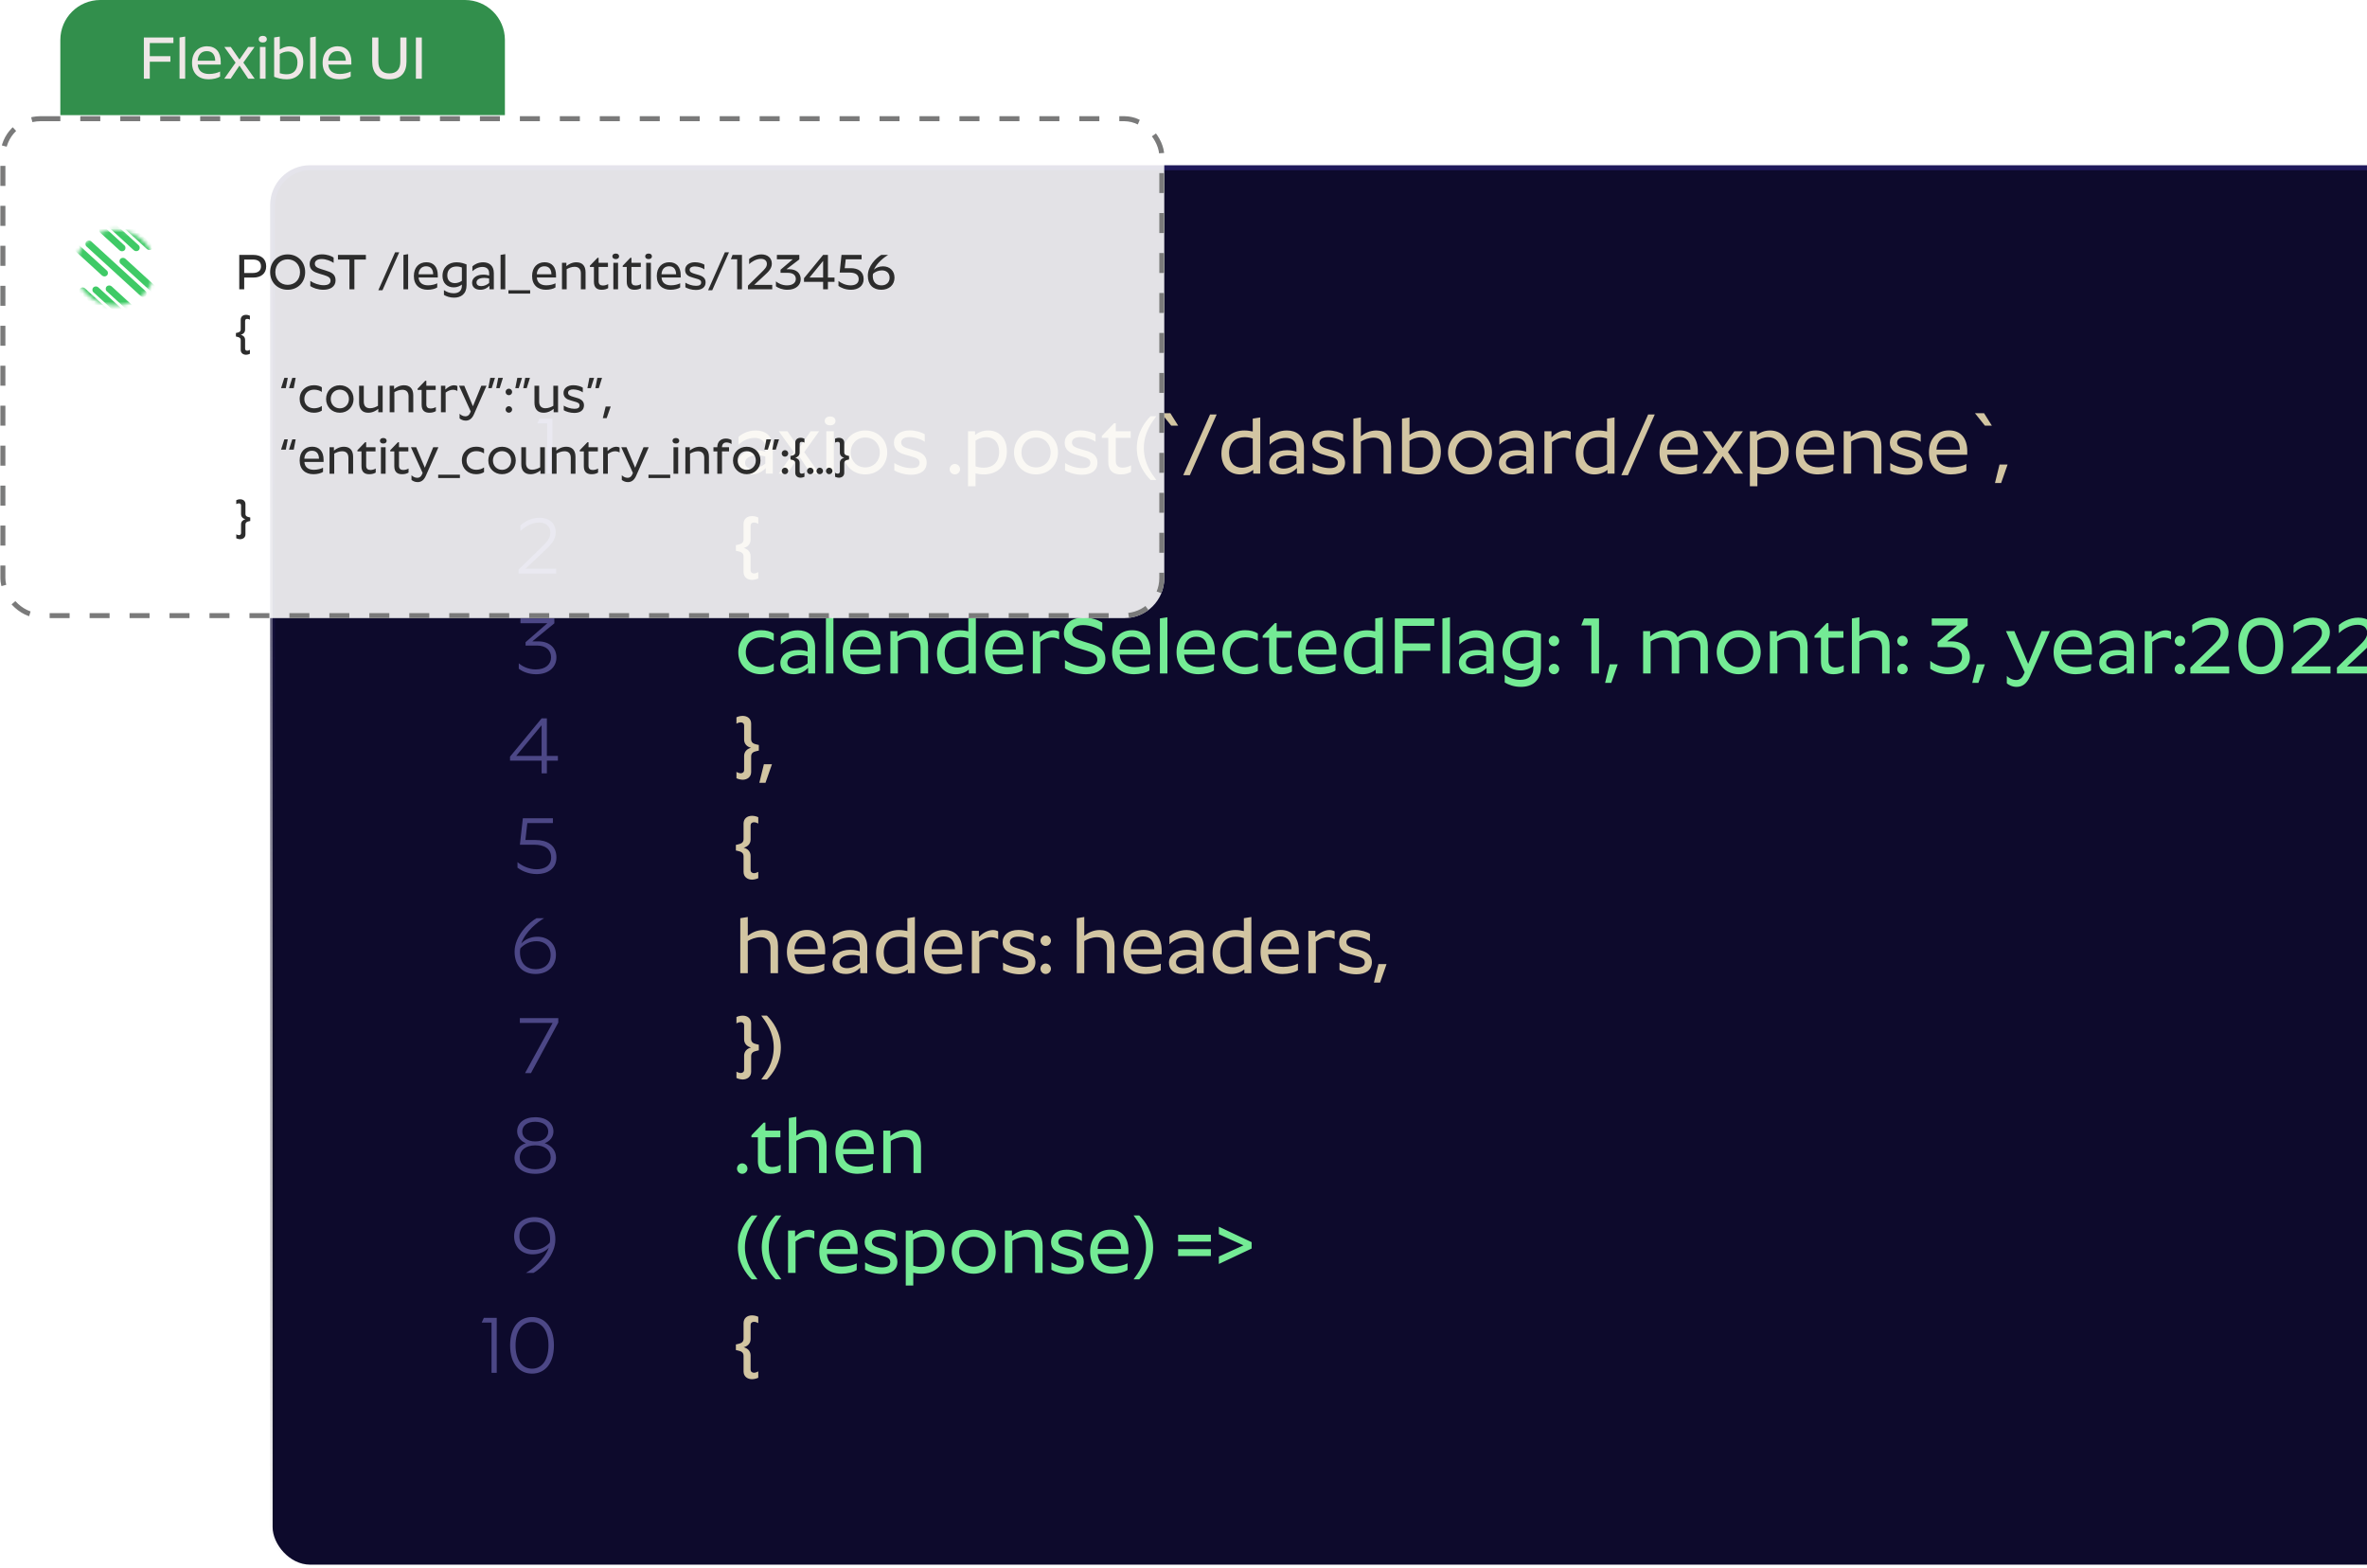<svg width="616" height="408" viewBox="0 0 616 408" fill="none" xmlns="http://www.w3.org/2000/svg">
<rect x="70.949" y="43.647" width="716.3" height="363.521" rx="9.75" fill="#0D0A2C" stroke="url(#paint0_linear_1217_6764)" stroke-width="1.3"/>
<path d="M199.166 116.552V117.55C198.666 117.363 197.814 117.155 196.732 117.155C193.903 117.155 192.073 118.57 192.073 120.504C192.073 122.334 193.342 123.458 195.567 123.458C197.21 123.458 198.5 122.646 199.29 121.794V123.25H201.121V116.531C201.121 113.245 199.041 112.018 196.649 112.018C194.61 112.018 192.926 112.974 192.198 113.723V115.741C193.134 114.784 194.673 113.952 196.399 113.952C197.876 113.952 199.166 114.68 199.166 116.552ZM193.903 120.421C193.903 119.277 195.026 118.507 197.21 118.507C197.918 118.507 198.666 118.632 199.166 118.778V120.65C198.313 121.357 197.127 121.939 195.879 121.939C194.777 121.939 193.903 121.502 193.903 120.421ZM210.98 123.25H213.226L209.295 117.654L213.185 112.226H210.959L207.943 116.594L204.927 112.226H202.681L206.591 117.675L202.66 123.25H204.885L207.943 118.694L210.98 123.25ZM216.039 110.686C216.892 110.686 217.433 110.229 217.433 109.542C217.433 108.835 216.892 108.378 216.039 108.378C215.186 108.378 214.625 108.835 214.625 109.542C214.625 110.229 215.186 110.686 216.039 110.686ZM215.041 112.226V123.25H216.996V112.226H215.041ZM225.176 123.458C228.483 123.458 230.896 120.982 230.896 117.738C230.896 114.451 228.483 112.018 225.176 112.018C221.868 112.018 219.456 114.451 219.456 117.738C219.456 120.982 221.868 123.458 225.176 123.458ZM225.176 121.627C223.012 121.627 221.39 119.963 221.39 117.738C221.39 115.47 223.012 113.848 225.176 113.848C227.36 113.848 228.961 115.47 228.961 117.738C228.961 119.984 227.36 121.627 225.176 121.627ZM238.21 117.28L236.858 116.885C235.443 116.469 234.528 116.136 234.528 115.138C234.528 114.202 235.464 113.744 236.629 113.744C238.189 113.744 239.874 114.368 240.664 114.971V113.016C239.895 112.496 238.314 111.997 236.733 111.997C234.175 111.997 232.635 113.37 232.635 115.2C232.635 117.114 234.029 117.925 235.672 118.341L237.066 118.757C238.48 119.131 239.312 119.443 239.312 120.4C239.312 121.44 238.501 121.814 237.191 121.814C235.485 121.814 233.759 121.149 232.739 120.504V122.418C233.571 122.938 235.339 123.541 237.107 123.541C239.583 123.541 241.163 122.438 241.163 120.358C241.163 118.653 239.978 117.779 238.21 117.28ZM248.486 123.458C249.234 123.458 249.858 122.854 249.858 122.106C249.858 121.357 249.234 120.733 248.486 120.733C247.758 120.733 247.134 121.357 247.134 122.106C247.134 122.854 247.758 123.458 248.486 123.458ZM256.066 123.458C259.228 123.458 262.036 121.502 262.036 117.446C262.036 113.786 259.769 112.018 257.189 112.018C255.65 112.018 254.485 112.6 253.757 113.203V112.226H251.927V126.536H253.882V123.187C254.506 123.354 255.172 123.458 256.066 123.458ZM256.649 113.765C258.666 113.765 260.018 115.138 260.018 117.571C260.018 120.4 258.271 121.71 255.983 121.71C255.109 121.71 254.444 121.544 253.882 121.357V114.68C254.506 114.243 255.463 113.765 256.649 113.765ZM269.619 123.458C272.926 123.458 275.339 120.982 275.339 117.738C275.339 114.451 272.926 112.018 269.619 112.018C266.312 112.018 263.899 114.451 263.899 117.738C263.899 120.982 266.312 123.458 269.619 123.458ZM269.619 121.627C267.456 121.627 265.834 119.963 265.834 117.738C265.834 115.47 267.456 113.848 269.619 113.848C271.803 113.848 273.405 115.47 273.405 117.738C273.405 119.984 271.803 121.627 269.619 121.627ZM282.654 117.28L281.302 116.885C279.887 116.469 278.972 116.136 278.972 115.138C278.972 114.202 279.908 113.744 281.073 113.744C282.633 113.744 284.318 114.368 285.108 114.971V113.016C284.338 112.496 282.758 111.997 281.177 111.997C278.618 111.997 277.079 113.37 277.079 115.2C277.079 117.114 278.473 117.925 280.116 118.341L281.51 118.757C282.924 119.131 283.756 119.443 283.756 120.4C283.756 121.44 282.945 121.814 281.634 121.814C279.929 121.814 278.202 121.149 277.183 120.504V122.418C278.015 122.938 279.783 123.541 281.551 123.541C284.026 123.541 285.607 122.438 285.607 120.358C285.607 118.653 284.422 117.779 282.654 117.28ZM294.351 122.771V121.086C293.852 121.398 293.041 121.69 292.167 121.69C291.044 121.69 290.379 121.19 290.379 119.922V113.952H294.268V112.226H290.379V110.146H289.921L286.739 113.453V113.952H288.423V120.13C288.423 122.792 289.963 123.458 291.689 123.458C292.916 123.458 293.811 123.125 294.351 122.771ZM300.944 108.294H299.447C297.991 109.709 295.848 112.621 295.848 116.594C295.848 120.587 297.991 123.478 299.447 124.914H300.944C299.842 123.458 297.679 120.67 297.679 116.594C297.679 112.538 299.842 109.75 300.944 108.294ZM304.581 107.525H302.21L304.81 110.77H306.619L304.581 107.525ZM309.648 123.666L316.637 107.858H314.911L307.922 123.666H309.648ZM326.148 123.25H327.978V108.627L326.023 108.939V112.288C325.399 112.142 324.713 112.018 323.818 112.018C320.678 112.018 317.87 113.973 317.87 118.029C317.87 121.69 320.137 123.458 322.716 123.458C324.255 123.458 325.42 122.875 326.148 122.272V123.25ZM323.922 113.765C324.796 113.765 325.462 113.931 326.023 114.118V120.816C325.42 121.232 324.401 121.71 323.236 121.71C321.198 121.71 319.866 120.338 319.866 117.904C319.866 115.075 321.634 113.765 323.922 113.765ZM337.392 116.552V117.55C336.893 117.363 336.04 117.155 334.959 117.155C332.13 117.155 330.299 118.57 330.299 120.504C330.299 122.334 331.568 123.458 333.794 123.458C335.437 123.458 336.727 122.646 337.517 121.794V123.25H339.347V116.531C339.347 113.245 337.267 112.018 334.875 112.018C332.837 112.018 331.152 112.974 330.424 113.723V115.741C331.36 114.784 332.899 113.952 334.626 113.952C336.103 113.952 337.392 114.68 337.392 116.552ZM332.13 120.421C332.13 119.277 333.253 118.507 335.437 118.507C336.144 118.507 336.893 118.632 337.392 118.778V120.65C336.539 121.357 335.354 121.939 334.106 121.939C333.003 121.939 332.13 121.502 332.13 120.421ZM347.085 117.28L345.733 116.885C344.318 116.469 343.403 116.136 343.403 115.138C343.403 114.202 344.339 113.744 345.504 113.744C347.064 113.744 348.749 114.368 349.539 114.971V113.016C348.77 112.496 347.189 111.997 345.608 111.997C343.05 111.997 341.51 113.37 341.51 115.2C341.51 117.114 342.904 117.925 344.547 118.341L345.941 118.757C347.355 119.131 348.187 119.443 348.187 120.4C348.187 121.44 347.376 121.814 346.066 121.814C344.36 121.814 342.634 121.149 341.614 120.504V122.418C342.446 122.938 344.214 123.541 345.982 123.541C348.458 123.541 350.038 122.438 350.038 120.358C350.038 118.653 348.853 117.779 347.085 117.28ZM357.472 113.89C359.095 113.89 360.072 114.805 360.072 116.614V123.25H362.027V116.178C362.027 113.474 360.634 112.018 358.2 112.018C356.474 112.018 355.101 112.766 354.165 113.515V108.627L352.21 108.939V123.25H354.165V114.888C354.935 114.43 356.183 113.89 357.472 113.89ZM366.82 108.627L364.864 108.939V122.584C365.988 123 367.36 123.458 369.274 123.458C372.332 123.458 374.973 121.565 374.973 117.509C374.973 113.931 372.914 112.018 370.252 112.018C368.796 112.018 367.568 112.6 366.82 113.141V108.627ZM369.711 113.806C371.583 113.806 372.956 115.138 372.956 117.613C372.956 120.504 371.354 121.71 369.191 121.71C368.255 121.71 367.485 121.544 366.82 121.336V114.701C367.485 114.264 368.504 113.806 369.711 113.806ZM382.557 123.458C385.864 123.458 388.277 120.982 388.277 117.738C388.277 114.451 385.864 112.018 382.557 112.018C379.249 112.018 376.837 114.451 376.837 117.738C376.837 120.982 379.249 123.458 382.557 123.458ZM382.557 121.627C380.393 121.627 378.771 119.963 378.771 117.738C378.771 115.47 380.393 113.848 382.557 113.848C384.741 113.848 386.342 115.47 386.342 117.738C386.342 119.984 384.741 121.627 382.557 121.627ZM397.172 116.552V117.55C396.673 117.363 395.82 117.155 394.738 117.155C391.909 117.155 390.079 118.57 390.079 120.504C390.079 122.334 391.348 123.458 393.573 123.458C395.217 123.458 396.506 122.646 397.297 121.794V123.25H399.127V116.531C399.127 113.245 397.047 112.018 394.655 112.018C392.617 112.018 390.932 112.974 390.204 113.723V115.741C391.14 114.784 392.679 113.952 394.405 113.952C395.882 113.952 397.172 114.68 397.172 116.552ZM391.909 120.421C391.909 119.277 393.033 118.507 395.217 118.507C395.924 118.507 396.673 118.632 397.172 118.778V120.65C396.319 121.357 395.133 121.939 393.885 121.939C392.783 121.939 391.909 121.502 391.909 120.421ZM401.935 112.226V123.25H403.89V115.054C404.639 114.493 405.783 113.89 406.864 113.89C407.655 113.89 408.3 114.118 408.778 114.41V112.35C408.383 112.142 407.925 112.018 407.447 112.018C405.97 112.018 404.618 112.954 403.765 113.806V112.226H401.935ZM418.346 123.25H420.177V108.627L418.221 108.939V112.288C417.597 112.142 416.911 112.018 416.017 112.018C412.876 112.018 410.068 113.973 410.068 118.029C410.068 121.69 412.335 123.458 414.914 123.458C416.453 123.458 417.618 122.875 418.346 122.272V123.25ZM416.121 113.765C416.994 113.765 417.66 113.931 418.221 114.118V120.816C417.618 121.232 416.599 121.71 415.434 121.71C413.396 121.71 412.065 120.338 412.065 117.904C412.065 115.075 413.833 113.765 416.121 113.765ZM423.662 123.666L430.651 107.858H428.925L421.936 123.666H423.662ZM441.618 122.48V120.754C440.807 121.211 439.288 121.606 437.812 121.606C435.503 121.606 434.005 120.546 433.86 118.341H441.847V117.426C441.847 113.994 440.12 111.997 437.104 111.997C434.026 111.997 431.884 114.139 431.884 117.738C431.884 121.482 434.255 123.458 437.624 123.458C439.143 123.458 440.828 123.062 441.618 122.48ZM437 113.682C438.935 113.682 439.892 114.93 439.933 117.01H433.839C433.943 114.909 435.17 113.682 437 113.682ZM451.378 123.25H453.625L449.693 117.654L453.583 112.226H451.357L448.341 116.594L445.325 112.226H443.079L446.989 117.675L443.058 123.25H445.284L448.341 118.694L451.378 123.25ZM459.536 123.458C462.698 123.458 465.506 121.502 465.506 117.446C465.506 113.786 463.239 112.018 460.66 112.018C459.12 112.018 457.956 112.6 457.228 113.203V112.226H455.397V126.536H457.352V123.187C457.976 123.354 458.642 123.458 459.536 123.458ZM460.119 113.765C462.136 113.765 463.488 115.138 463.488 117.571C463.488 120.4 461.741 121.71 459.453 121.71C458.58 121.71 457.914 121.544 457.352 121.357V114.68C457.976 114.243 458.933 113.765 460.119 113.765ZM477.104 122.48V120.754C476.293 121.211 474.774 121.606 473.297 121.606C470.989 121.606 469.491 120.546 469.345 118.341H477.333V117.426C477.333 113.994 475.606 111.997 472.59 111.997C469.512 111.997 467.369 114.139 467.369 117.738C467.369 121.482 469.741 123.458 473.11 123.458C474.629 123.458 476.313 123.062 477.104 122.48ZM472.486 113.682C474.421 113.682 475.377 114.93 475.419 117.01H469.325C469.429 114.909 470.656 113.682 472.486 113.682ZM479.813 112.226V123.25H481.768V114.888C482.538 114.43 483.786 113.89 485.075 113.89C486.698 113.89 487.675 114.805 487.675 116.614V123.25H489.63V116.178C489.63 113.474 488.237 112.018 485.803 112.018C483.994 112.018 482.579 112.85 481.643 113.619V112.226H479.813ZM497.397 117.28L496.045 116.885C494.631 116.469 493.716 116.136 493.716 115.138C493.716 114.202 494.652 113.744 495.816 113.744C497.376 113.744 499.061 114.368 499.852 114.971V113.016C499.082 112.496 497.501 111.997 495.92 111.997C493.362 111.997 491.823 113.37 491.823 115.2C491.823 117.114 493.216 117.925 494.86 118.341L496.253 118.757C497.668 119.131 498.5 119.443 498.5 120.4C498.5 121.44 497.688 121.814 496.378 121.814C494.672 121.814 492.946 121.149 491.927 120.504V122.418C492.759 122.938 494.527 123.541 496.295 123.541C498.77 123.541 500.351 122.438 500.351 120.358C500.351 118.653 499.165 117.779 497.397 117.28ZM511.737 122.48V120.754C510.925 121.211 509.407 121.606 507.93 121.606C505.621 121.606 504.124 120.546 503.978 118.341H511.965V117.426C511.965 113.994 510.239 111.997 507.223 111.997C504.145 111.997 502.002 114.139 502.002 117.738C502.002 121.482 504.373 123.458 507.743 123.458C509.261 123.458 510.946 123.062 511.737 122.48ZM507.119 113.682C509.053 113.682 510.01 114.93 510.052 117.01H503.957C504.061 114.909 505.289 113.682 507.119 113.682ZM516.338 107.525H513.967L516.567 110.77H518.377L516.338 107.525ZM522.467 120.878H520.366L519.181 125.704H520.782L522.467 120.878ZM193.529 142.594C194.423 142.386 195.338 141.699 195.338 140.472V136.853C195.338 136.208 195.754 135.979 196.212 135.979C196.649 135.979 197.002 136.125 197.335 136.312V134.669C197.002 134.502 196.399 134.294 195.713 134.294C194.486 134.294 193.508 135.002 193.508 136.333V140.347C193.508 141.346 192.801 141.574 191.969 141.762L191.511 141.866V143.322L191.969 143.426C192.801 143.613 193.508 143.842 193.508 144.84V148.875C193.508 150.186 194.486 150.893 195.713 150.914C196.399 150.893 197.002 150.685 197.335 150.518V148.875C197.002 149.062 196.649 149.208 196.212 149.229C195.754 149.208 195.338 148.979 195.338 148.355V144.715C195.338 143.488 194.423 142.802 193.529 142.594ZM195.463 194.594C194.569 194.802 193.654 195.488 193.654 196.715V200.355C193.654 200.979 193.238 201.208 192.78 201.229C192.343 201.208 191.99 201.062 191.657 200.875V202.518C191.99 202.685 192.593 202.893 193.279 202.914C194.506 202.893 195.484 202.186 195.484 200.875V196.84C195.484 195.842 196.191 195.613 197.023 195.426L197.481 195.322V193.866L197.023 193.762C196.191 193.574 195.484 193.346 195.484 192.347V188.333C195.484 187.002 194.506 186.294 193.279 186.294C192.593 186.294 191.99 186.502 191.657 186.669V188.312C191.99 188.125 192.343 187.979 192.78 187.979C193.238 187.979 193.654 188.208 193.654 188.853V192.472C193.654 193.699 194.569 194.386 195.463 194.594ZM200.9 198.878H198.799L197.614 203.704H199.215L200.9 198.878ZM193.529 220.594C194.423 220.386 195.338 219.699 195.338 218.472V214.853C195.338 214.208 195.754 213.979 196.212 213.979C196.649 213.979 197.002 214.125 197.335 214.312V212.669C197.002 212.502 196.399 212.294 195.713 212.294C194.486 212.294 193.508 213.002 193.508 214.333V218.347C193.508 219.346 192.801 219.574 191.969 219.762L191.511 219.866V221.322L191.969 221.426C192.801 221.613 193.508 221.842 193.508 222.84V226.875C193.508 228.186 194.486 228.893 195.713 228.914C196.399 228.893 197.002 228.685 197.335 228.518V226.875C197.002 227.062 196.649 227.208 196.212 227.229C195.754 227.208 195.338 226.979 195.338 226.355V222.715C195.338 221.488 194.423 220.802 193.529 220.594ZM197.918 243.89C199.54 243.89 200.518 244.805 200.518 246.614V253.25H202.473V246.178C202.473 243.474 201.079 242.018 198.646 242.018C196.919 242.018 195.546 242.766 194.61 243.515V238.627L192.655 238.939V253.25H194.61V244.888C195.38 244.43 196.628 243.89 197.918 243.89ZM214.524 252.48V250.754C213.713 251.211 212.195 251.606 210.718 251.606C208.409 251.606 206.911 250.546 206.766 248.341H214.753V247.426C214.753 243.994 213.027 241.997 210.011 241.997C206.932 241.997 204.79 244.139 204.79 247.738C204.79 251.482 207.161 253.458 210.531 253.458C212.049 253.458 213.734 253.062 214.524 252.48ZM209.907 243.682C211.841 243.682 212.798 244.93 212.839 247.01H206.745C206.849 244.909 208.076 243.682 209.907 243.682ZM223.744 246.552V247.55C223.245 247.363 222.392 247.155 221.31 247.155C218.481 247.155 216.651 248.57 216.651 250.504C216.651 252.334 217.92 253.458 220.145 253.458C221.789 253.458 223.078 252.646 223.869 251.794V253.25H225.699V246.531C225.699 243.245 223.619 242.018 221.227 242.018C219.189 242.018 217.504 242.974 216.776 243.723V245.741C217.712 244.784 219.251 243.952 220.977 243.952C222.454 243.952 223.744 244.68 223.744 246.552ZM218.481 250.421C218.481 249.277 219.605 248.507 221.789 248.507C222.496 248.507 223.245 248.632 223.744 248.778V250.65C222.891 251.357 221.705 251.939 220.457 251.939C219.355 251.939 218.481 251.502 218.481 250.421ZM236.265 253.25H238.096V238.627L236.14 238.939V242.288C235.516 242.142 234.83 242.018 233.936 242.018C230.795 242.018 227.987 243.973 227.987 248.029C227.987 251.69 230.254 253.458 232.833 253.458C234.372 253.458 235.537 252.875 236.265 252.272V253.25ZM234.04 243.765C234.913 243.765 235.579 243.931 236.14 244.118V250.816C235.537 251.232 234.518 251.71 233.353 251.71C231.315 251.71 229.984 250.338 229.984 247.904C229.984 245.075 231.752 243.765 234.04 243.765ZM250.213 252.48V250.754C249.402 251.211 247.884 251.606 246.407 251.606C244.098 251.606 242.601 250.546 242.455 248.341H250.442V247.426C250.442 243.994 248.716 241.997 245.7 241.997C242.621 241.997 240.479 244.139 240.479 247.738C240.479 251.482 242.85 253.458 246.22 253.458C247.738 253.458 249.423 253.062 250.213 252.48ZM245.596 243.682C247.53 243.682 248.487 244.93 248.529 247.01H242.434C242.538 244.909 243.765 243.682 245.596 243.682ZM252.922 242.226V253.25H254.878V245.054C255.626 244.493 256.77 243.89 257.852 243.89C258.642 243.89 259.287 244.118 259.766 244.41V242.35C259.37 242.142 258.913 242.018 258.434 242.018C256.958 242.018 255.606 242.954 254.753 243.806V242.226H252.922ZM266.505 247.28L265.153 246.885C263.739 246.469 262.823 246.136 262.823 245.138C262.823 244.202 263.759 243.744 264.924 243.744C266.484 243.744 268.169 244.368 268.959 244.971V243.016C268.19 242.496 266.609 241.997 265.028 241.997C262.47 241.997 260.931 243.37 260.931 245.2C260.931 247.114 262.324 247.925 263.967 248.341L265.361 248.757C266.775 249.131 267.607 249.443 267.607 250.4C267.607 251.44 266.796 251.814 265.486 251.814C263.78 251.814 262.054 251.149 261.035 250.504V252.418C261.867 252.938 263.635 253.541 265.403 253.541C267.878 253.541 269.459 252.438 269.459 250.358C269.459 248.653 268.273 247.779 266.505 247.28ZM272.129 246.157C272.878 246.157 273.502 245.554 273.502 244.805C273.502 244.056 272.878 243.432 272.129 243.432C271.401 243.432 270.777 244.056 270.777 244.805C270.777 245.554 271.401 246.157 272.129 246.157ZM272.129 253.458C272.878 253.458 273.502 252.854 273.502 252.106C273.502 251.357 272.878 250.733 272.129 250.733C271.401 250.733 270.777 251.357 270.777 252.106C270.777 252.854 271.401 253.458 272.129 253.458ZM285.485 243.89C287.107 243.89 288.085 244.805 288.085 246.614V253.25H290.04V246.178C290.04 243.474 288.646 242.018 286.213 242.018C284.486 242.018 283.114 242.766 282.178 243.515V238.627L280.222 238.939V253.25H282.178V244.888C282.947 244.43 284.195 243.89 285.485 243.89ZM302.091 252.48V250.754C301.28 251.211 299.762 251.606 298.285 251.606C295.976 251.606 294.479 250.546 294.333 248.341H302.32V247.426C302.32 243.994 300.594 241.997 297.578 241.997C294.499 241.997 292.357 244.139 292.357 247.738C292.357 251.482 294.728 253.458 298.098 253.458C299.616 253.458 301.301 253.062 302.091 252.48ZM297.474 243.682C299.408 243.682 300.365 244.93 300.407 247.01H294.312C294.416 244.909 295.643 243.682 297.474 243.682ZM311.311 246.552V247.55C310.812 247.363 309.959 247.155 308.877 247.155C306.048 247.155 304.218 248.57 304.218 250.504C304.218 252.334 305.487 253.458 307.712 253.458C309.356 253.458 310.645 252.646 311.436 251.794V253.25H313.266V246.531C313.266 243.245 311.186 242.018 308.794 242.018C306.756 242.018 305.071 242.974 304.343 243.723V245.741C305.279 244.784 306.818 243.952 308.544 243.952C310.021 243.952 311.311 244.68 311.311 246.552ZM306.048 250.421C306.048 249.277 307.172 248.507 309.356 248.507C310.063 248.507 310.812 248.632 311.311 248.778V250.65C310.458 251.357 309.272 251.939 308.024 251.939C306.922 251.939 306.048 251.502 306.048 250.421ZM323.832 253.25H325.663V238.627L323.707 238.939V242.288C323.083 242.142 322.397 242.018 321.503 242.018C318.362 242.018 315.554 243.973 315.554 248.029C315.554 251.69 317.821 253.458 320.4 253.458C321.939 253.458 323.104 252.875 323.832 252.272V253.25ZM321.607 243.765C322.48 243.765 323.146 243.931 323.707 244.118V250.816C323.104 251.232 322.085 251.71 320.92 251.71C318.882 251.71 317.551 250.338 317.551 247.904C317.551 245.075 319.319 243.765 321.607 243.765ZM337.78 252.48V250.754C336.969 251.211 335.451 251.606 333.974 251.606C331.665 251.606 330.168 250.546 330.022 248.341H338.009V247.426C338.009 243.994 336.283 241.997 333.267 241.997C330.188 241.997 328.046 244.139 328.046 247.738C328.046 251.482 330.417 253.458 333.787 253.458C335.305 253.458 336.99 253.062 337.78 252.48ZM333.163 243.682C335.097 243.682 336.054 244.93 336.096 247.01H330.001C330.105 244.909 331.332 243.682 333.163 243.682ZM340.49 242.226V253.25H342.445V245.054C343.194 244.493 344.338 243.89 345.419 243.89C346.21 243.89 346.854 244.118 347.333 244.41V242.35C346.938 242.142 346.48 242.018 346.002 242.018C344.525 242.018 343.173 242.954 342.32 243.806V242.226H340.49ZM354.072 247.28L352.72 246.885C351.306 246.469 350.391 246.136 350.391 245.138C350.391 244.202 351.327 243.744 352.491 243.744C354.051 243.744 355.736 244.368 356.527 244.971V243.016C355.757 242.496 354.176 241.997 352.595 241.997C350.037 241.997 348.498 243.37 348.498 245.2C348.498 247.114 349.891 247.925 351.535 248.341L352.928 248.757C354.343 249.131 355.175 249.443 355.175 250.4C355.175 251.44 354.363 251.814 353.053 251.814C351.347 251.814 349.621 251.149 348.602 250.504V252.418C349.434 252.938 351.202 253.541 352.97 253.541C355.445 253.541 357.026 252.438 357.026 250.358C357.026 248.653 355.84 247.779 354.072 247.28ZM360.841 250.878H358.74L357.554 255.704H359.156L360.841 250.878ZM195.463 272.594C194.569 272.802 193.654 273.488 193.654 274.715V278.355C193.654 278.979 193.238 279.208 192.78 279.229C192.343 279.208 191.99 279.062 191.657 278.875V280.518C191.99 280.685 192.593 280.893 193.279 280.914C194.506 280.893 195.484 280.186 195.484 278.875V274.84C195.484 273.842 196.191 273.613 197.023 273.426L197.481 273.322V271.866L197.023 271.762C196.191 271.574 195.484 271.346 195.484 270.347V266.333C195.484 265.002 194.506 264.294 193.279 264.294C192.593 264.294 191.99 264.502 191.657 264.669V266.312C191.99 266.125 192.343 265.979 192.78 265.979C193.238 265.979 193.654 266.208 193.654 266.853V270.472C193.654 271.699 194.569 272.386 195.463 272.594ZM198.113 264.294C199.215 265.75 201.358 268.538 201.358 272.594C201.358 276.67 199.215 279.458 198.113 280.914H199.59C201.046 279.478 203.209 276.587 203.209 272.594C203.209 268.621 201.046 265.709 199.59 264.294H198.113ZM193.529 350.594C194.423 350.386 195.338 349.699 195.338 348.472V344.853C195.338 344.208 195.754 343.979 196.212 343.979C196.649 343.979 197.002 344.125 197.335 344.312V342.669C197.002 342.502 196.399 342.294 195.713 342.294C194.486 342.294 193.508 343.002 193.508 344.333V348.347C193.508 349.346 192.801 349.574 191.969 349.762L191.511 349.866V351.322L191.969 351.426C192.801 351.613 193.508 351.842 193.508 352.84V356.875C193.508 358.186 194.486 358.893 195.713 358.914C196.399 358.893 197.002 358.685 197.335 358.518V356.875C197.002 357.062 196.649 357.208 196.212 357.229C195.754 357.208 195.338 356.979 195.338 356.355V352.715C195.338 351.488 194.423 350.802 193.529 350.594Z" fill="#D2C5A2"/>
<path d="M201.37 164.85C200.538 164.288 199.353 163.997 198.084 163.997C194.714 163.997 192.135 166.285 192.135 169.738C192.135 173.086 194.694 175.458 198.063 175.458C199.353 175.458 200.538 175.146 201.37 174.584V172.629C200.538 173.232 199.374 173.606 198.126 173.606C195.796 173.606 194.09 172.067 194.09 169.738C194.09 167.346 195.796 165.848 198.146 165.848C199.374 165.848 200.538 166.202 201.37 166.805V164.85ZM210.175 168.552V169.55C209.676 169.363 208.823 169.155 207.741 169.155C204.913 169.155 203.082 170.57 203.082 172.504C203.082 174.334 204.351 175.458 206.577 175.458C208.22 175.458 209.509 174.646 210.3 173.794V175.25H212.13V168.531C212.13 165.245 210.05 164.018 207.658 164.018C205.62 164.018 203.935 164.974 203.207 165.723V167.741C204.143 166.784 205.682 165.952 207.409 165.952C208.885 165.952 210.175 166.68 210.175 168.552ZM204.913 172.421C204.913 171.277 206.036 170.507 208.22 170.507C208.927 170.507 209.676 170.632 210.175 170.778V172.65C209.322 173.357 208.137 173.939 206.889 173.939C205.786 173.939 204.913 173.502 204.913 172.421ZM214.938 160.939V175.25H216.893V160.627L214.938 160.939ZM229.007 174.48V172.754C228.196 173.211 226.677 173.606 225.201 173.606C222.892 173.606 221.394 172.546 221.249 170.341H229.236V169.426C229.236 165.994 227.509 163.997 224.494 163.997C221.415 163.997 219.273 166.139 219.273 169.738C219.273 173.482 221.644 175.458 225.014 175.458C226.532 175.458 228.217 175.062 229.007 174.48ZM224.39 165.682C226.324 165.682 227.281 166.93 227.322 169.01H221.228C221.332 166.909 222.559 165.682 224.39 165.682ZM231.716 164.226V175.25H233.671V166.888C234.441 166.43 235.689 165.89 236.979 165.89C238.601 165.89 239.579 166.805 239.579 168.614V175.25H241.534V168.178C241.534 165.474 240.14 164.018 237.707 164.018C235.897 164.018 234.483 164.85 233.547 165.619V164.226H231.716ZM252.129 175.25H253.96V160.627L252.004 160.939V164.288C251.38 164.142 250.694 164.018 249.8 164.018C246.659 164.018 243.851 165.973 243.851 170.029C243.851 173.69 246.118 175.458 248.697 175.458C250.236 175.458 251.401 174.875 252.129 174.272V175.25ZM249.904 165.765C250.777 165.765 251.443 165.931 252.004 166.118V172.816C251.401 173.232 250.382 173.71 249.217 173.71C247.179 173.71 245.848 172.338 245.848 169.904C245.848 167.075 247.616 165.765 249.904 165.765ZM266.077 174.48V172.754C265.266 173.211 263.748 173.606 262.271 173.606C259.962 173.606 258.465 172.546 258.319 170.341H266.306V169.426C266.306 165.994 264.58 163.997 261.564 163.997C258.485 163.997 256.343 166.139 256.343 169.738C256.343 173.482 258.714 175.458 262.084 175.458C263.602 175.458 265.287 175.062 266.077 174.48ZM261.46 165.682C263.394 165.682 264.351 166.93 264.393 169.01H258.298C258.402 166.909 259.629 165.682 261.46 165.682ZM268.786 164.226V175.25H270.742V167.054C271.49 166.493 272.634 165.89 273.716 165.89C274.506 165.89 275.151 166.118 275.63 166.41V164.35C275.234 164.142 274.777 164.018 274.298 164.018C272.822 164.018 271.47 164.954 270.617 165.806V164.226H268.786ZM285.572 171.651C285.572 172.795 284.72 173.565 282.702 173.565C280.705 173.565 278.48 172.712 277.148 171.776V173.918C278.272 174.688 280.289 175.458 282.619 175.458C285.51 175.458 287.673 174.106 287.673 171.547C287.673 168.906 285.864 168.136 283.472 167.408L281.912 166.93C280.248 166.389 279.041 165.973 279.041 164.6C279.041 163.456 280.04 162.666 281.87 162.666C283.784 162.666 285.739 163.498 286.862 164.267V162.042C285.988 161.438 284.283 160.71 281.932 160.71C279.166 160.71 276.878 162.125 276.878 164.766C276.878 167.325 278.854 168.157 280.913 168.76L282.785 169.322C284.553 169.883 285.572 170.362 285.572 171.651ZM299.146 174.48V172.754C298.335 173.211 296.817 173.606 295.34 173.606C293.031 173.606 291.533 172.546 291.388 170.341H299.375V169.426C299.375 165.994 297.649 163.997 294.633 163.997C291.554 163.997 289.412 166.139 289.412 169.738C289.412 173.482 291.783 175.458 295.153 175.458C296.671 175.458 298.356 175.062 299.146 174.48ZM294.529 165.682C296.463 165.682 297.42 166.93 297.461 169.01H291.367C291.471 166.909 292.698 165.682 294.529 165.682ZM301.855 160.939V175.25H303.81V160.627L301.855 160.939ZM315.924 174.48V172.754C315.113 173.211 313.595 173.606 312.118 173.606C309.809 173.606 308.311 172.546 308.166 170.341H316.153V169.426C316.153 165.994 314.427 163.997 311.411 163.997C308.332 163.997 306.19 166.139 306.19 169.738C306.19 173.482 308.561 175.458 311.931 175.458C313.449 175.458 315.134 175.062 315.924 174.48ZM311.307 165.682C313.241 165.682 314.198 166.93 314.239 169.01H308.145C308.249 166.909 309.476 165.682 311.307 165.682ZM327.348 164.85C326.516 164.288 325.331 163.997 324.062 163.997C320.692 163.997 318.113 166.285 318.113 169.738C318.113 173.086 320.672 175.458 324.041 175.458C325.331 175.458 326.516 175.146 327.348 174.584V172.629C326.516 173.232 325.352 173.606 324.104 173.606C321.774 173.606 320.068 172.067 320.068 169.738C320.068 167.346 321.774 165.848 324.124 165.848C325.352 165.848 326.516 166.202 327.348 166.805V164.85ZM336.215 174.771V173.086C335.716 173.398 334.905 173.69 334.031 173.69C332.908 173.69 332.243 173.19 332.243 171.922V165.952H336.132V164.226H332.243V162.146H331.785L328.603 165.453V165.952H330.287V172.13C330.287 174.792 331.827 175.458 333.553 175.458C334.78 175.458 335.675 175.125 336.215 174.771ZM347.551 174.48V172.754C346.74 173.211 345.221 173.606 343.744 173.606C341.436 173.606 339.938 172.546 339.792 170.341H347.78V169.426C347.78 165.994 346.053 163.997 343.037 163.997C339.959 163.997 337.816 166.139 337.816 169.738C337.816 173.482 340.188 175.458 343.557 175.458C345.076 175.458 346.76 175.062 347.551 174.48ZM342.933 165.682C344.868 165.682 345.824 166.93 345.866 169.01H339.772C339.876 166.909 341.103 165.682 342.933 165.682ZM358.018 175.25H359.849V160.627L357.893 160.939V164.288C357.269 164.142 356.583 164.018 355.689 164.018C352.548 164.018 349.74 165.973 349.74 170.029C349.74 173.69 352.007 175.458 354.586 175.458C356.125 175.458 357.29 174.875 358.018 174.272V175.25ZM355.793 165.765C356.666 165.765 357.332 165.931 357.893 166.118V172.816C357.29 173.232 356.271 173.71 355.106 173.71C353.068 173.71 351.737 172.338 351.737 169.904C351.737 167.075 353.505 165.765 355.793 165.765ZM363.002 160.939V175.25H365.061V169.363H372.216V167.429H365.061V162.874H373.256V160.939H363.002ZM375.386 160.939V175.25H377.342V160.627L375.386 160.939ZM386.751 168.552V169.55C386.252 169.363 385.399 169.155 384.318 169.155C381.489 169.155 379.659 170.57 379.659 172.504C379.659 174.334 380.927 175.458 383.153 175.458C384.796 175.458 386.086 174.646 386.876 173.794V175.25H388.707V168.531C388.707 165.245 386.627 164.018 384.235 164.018C382.196 164.018 380.511 164.974 379.783 165.723V167.741C380.719 166.784 382.259 165.952 383.985 165.952C385.462 165.952 386.751 166.68 386.751 168.552ZM381.489 172.421C381.489 171.277 382.612 170.507 384.796 170.507C385.503 170.507 386.252 170.632 386.751 170.778V172.65C385.899 173.357 384.713 173.939 383.465 173.939C382.363 173.939 381.489 173.502 381.489 172.421ZM401.02 173.523V164.933C400.001 164.517 398.649 164.018 396.839 164.018C393.678 164.018 390.994 165.931 390.994 169.696C390.994 172.691 392.929 174.459 395.695 174.459C397.193 174.459 398.337 173.856 399.065 173.294V173.773C399.065 175.79 397.879 176.914 395.612 176.914C393.969 176.914 392.596 176.29 391.598 175.603V177.6C392.513 178.162 394.01 178.744 395.799 178.744C398.67 178.744 401.02 177.246 401.02 173.523ZM392.991 169.467C392.991 167.054 394.593 165.765 396.818 165.765C397.754 165.765 398.462 165.952 399.065 166.181V171.734C398.42 172.192 397.38 172.691 396.174 172.691C394.322 172.691 392.991 171.63 392.991 169.467ZM404.404 168.157C405.153 168.157 405.777 167.554 405.777 166.805C405.777 166.056 405.153 165.432 404.404 165.432C403.676 165.432 403.052 166.056 403.052 166.805C403.052 167.554 403.676 168.157 404.404 168.157ZM404.404 175.458C405.153 175.458 405.777 174.854 405.777 174.106C405.777 173.357 405.153 172.733 404.404 172.733C403.676 172.733 403.052 173.357 403.052 174.106C403.052 174.854 403.676 175.458 404.404 175.458ZM412.227 160.939L411.52 162.749H414.14V175.25H416.137V160.939H412.227ZM421.006 172.878H418.905L417.72 177.704H419.321L421.006 172.878ZM427.61 164.226V175.25H429.565V166.909C430.314 166.451 431.458 165.89 432.664 165.89C434.141 165.89 435.056 166.784 435.056 168.531V175.25H437.011V167.99C437.011 167.616 436.991 167.242 436.928 166.909C437.719 166.43 438.883 165.89 440.111 165.89C441.608 165.89 442.523 166.784 442.523 168.531V175.25H444.458V168.094C444.458 165.453 443.147 164.018 440.859 164.018C438.946 164.018 437.531 164.954 436.575 165.806C436.013 164.642 434.931 164.018 433.392 164.018C431.666 164.018 430.335 164.85 429.44 165.619V164.226H427.61ZM452.493 175.458C455.8 175.458 458.213 172.982 458.213 169.738C458.213 166.451 455.8 164.018 452.493 164.018C449.185 164.018 446.773 166.451 446.773 169.738C446.773 172.982 449.185 175.458 452.493 175.458ZM452.493 173.627C450.329 173.627 448.707 171.963 448.707 169.738C448.707 167.47 450.329 165.848 452.493 165.848C454.677 165.848 456.278 167.47 456.278 169.738C456.278 171.984 454.677 173.627 452.493 173.627ZM460.597 164.226V175.25H462.552V166.888C463.322 166.43 464.57 165.89 465.86 165.89C467.482 165.89 468.46 166.805 468.46 168.614V175.25H470.415V168.178C470.415 165.474 469.021 164.018 466.588 164.018C464.778 164.018 463.364 164.85 462.428 165.619V164.226H460.597ZM479.825 174.771V173.086C479.326 173.398 478.514 173.69 477.641 173.69C476.518 173.69 475.852 173.19 475.852 171.922V165.952H479.742V164.226H475.852V162.146H475.394L472.212 165.453V165.952H473.897V172.13C473.897 174.792 475.436 175.458 477.162 175.458C478.39 175.458 479.284 175.125 479.825 174.771ZM487.208 165.89C488.83 165.89 489.808 166.805 489.808 168.614V175.25H491.763V168.178C491.763 165.474 490.37 164.018 487.936 164.018C486.21 164.018 484.837 164.766 483.901 165.515V160.627L481.946 160.939V175.25H483.901V166.888C484.67 166.43 485.918 165.89 487.208 165.89ZM495.1 168.157C495.848 168.157 496.472 167.554 496.472 166.805C496.472 166.056 495.848 165.432 495.1 165.432C494.372 165.432 493.748 166.056 493.748 166.805C493.748 167.554 494.372 168.157 495.1 168.157ZM495.1 175.458C495.848 175.458 496.472 174.854 496.472 174.106C496.472 173.357 495.848 172.733 495.1 172.733C494.372 172.733 493.748 173.357 493.748 174.106C493.748 174.854 494.372 175.458 495.1 175.458ZM502.34 171.963V174.022C503.317 174.73 504.981 175.458 507.103 175.458C510.743 175.458 512.657 173.44 512.657 171.048C512.657 168.552 510.826 166.909 507.956 166.909H506.708L512.074 162.811V160.939H502.735V162.77H509.349L504.253 167.117V168.406H507.353C509.433 168.406 510.618 169.384 510.618 170.944C510.618 172.483 509.37 173.627 506.895 173.627C504.919 173.627 503.193 172.712 502.34 171.963ZM516.556 172.878H514.455L513.27 177.704H514.871L516.556 172.878ZM524.803 178.744C526.259 178.744 527.445 177.974 528.277 176.04L533.476 164.226H531.313L527.819 172.754L524.221 164.226H522.037L526.904 174.938L526.529 175.749C526.176 176.498 525.531 176.955 524.699 176.955C523.555 176.955 522.661 176.29 522.265 175.874V177.808C522.702 178.203 523.617 178.744 524.803 178.744ZM544.176 174.48V172.754C543.364 173.211 541.846 173.606 540.369 173.606C538.06 173.606 536.563 172.546 536.417 170.341H544.404V169.426C544.404 165.994 542.678 163.997 539.662 163.997C536.584 163.997 534.441 166.139 534.441 169.738C534.441 173.482 536.812 175.458 540.182 175.458C541.7 175.458 543.385 175.062 544.176 174.48ZM539.558 165.682C541.492 165.682 542.449 166.93 542.491 169.01H536.396C536.5 166.909 537.728 165.682 539.558 165.682ZM553.395 168.552V169.55C552.896 169.363 552.043 169.155 550.962 169.155C548.133 169.155 546.302 170.57 546.302 172.504C546.302 174.334 547.571 175.458 549.797 175.458C551.44 175.458 552.73 174.646 553.52 173.794V175.25H555.35V168.531C555.35 165.245 553.27 164.018 550.878 164.018C548.84 164.018 547.155 164.974 546.427 165.723V167.741C547.363 166.784 548.902 165.952 550.629 165.952C552.106 165.952 553.395 166.68 553.395 168.552ZM548.133 172.421C548.133 171.277 549.256 170.507 551.44 170.507C552.147 170.507 552.896 170.632 553.395 170.778V172.65C552.542 173.357 551.357 173.939 550.109 173.939C549.006 173.939 548.133 173.502 548.133 172.421ZM558.158 164.226V175.25H560.113V167.054C560.862 166.493 562.006 165.89 563.088 165.89C563.878 165.89 564.523 166.118 565.001 166.41V164.35C564.606 164.142 564.149 164.018 563.67 164.018C562.193 164.018 560.841 164.954 559.989 165.806V164.226H558.158ZM567.31 168.157C568.059 168.157 568.683 167.554 568.683 166.805C568.683 166.056 568.059 165.432 567.31 165.432C566.582 165.432 565.958 166.056 565.958 166.805C565.958 167.554 566.582 168.157 567.31 168.157ZM567.31 175.458C568.059 175.458 568.683 174.854 568.683 174.106C568.683 173.357 568.059 172.733 567.31 172.733C566.582 172.733 565.958 173.357 565.958 174.106C565.958 174.854 566.582 175.458 567.31 175.458ZM580.133 175.25V173.419H572.645L576.992 169.384C578.573 167.928 579.966 166.618 579.966 164.579C579.966 162.208 578.198 160.731 575.598 160.731C573.185 160.731 571.313 161.979 570.523 162.645V164.766C571.521 163.851 573.352 162.582 575.432 162.582C577.033 162.582 577.907 163.435 577.907 164.683C577.907 165.931 577.075 166.826 575.598 168.261L570.024 173.731V175.25H580.133ZM588.357 175.458C591.54 175.458 594.202 173.19 594.202 168.094C594.202 163.019 591.54 160.731 588.357 160.731C585.196 160.731 582.533 163.019 582.533 168.094C582.533 173.19 585.196 175.458 588.357 175.458ZM588.357 173.523C586.173 173.523 584.634 171.734 584.634 168.094C584.634 164.475 586.173 162.666 588.357 162.666C590.541 162.666 592.101 164.475 592.101 168.094C592.101 171.734 590.541 173.523 588.357 173.523ZM606.498 175.25V173.419H599.01L603.357 169.384C604.938 167.928 606.332 166.618 606.332 164.579C606.332 162.208 604.564 160.731 601.964 160.731C599.551 160.731 597.679 161.979 596.889 162.645V164.766C597.887 163.851 599.717 162.582 601.797 162.582C603.399 162.582 604.273 163.435 604.273 164.683C604.273 165.931 603.441 166.826 601.964 168.261L596.389 173.731V175.25H606.498ZM618.28 175.25V173.419H610.792L615.139 169.384C616.72 167.928 618.113 166.618 618.113 164.579C618.113 162.208 616.345 160.731 613.745 160.731C611.332 160.731 609.46 161.979 608.67 162.645V164.766C609.668 163.851 611.499 162.582 613.579 162.582C615.18 162.582 616.054 163.435 616.054 164.683C616.054 165.931 615.222 166.826 613.745 168.261L608.171 173.731V175.25H618.28ZM193.154 305.458C193.903 305.458 194.527 304.854 194.527 304.106C194.527 303.357 193.903 302.733 193.154 302.733C192.426 302.733 191.802 303.357 191.802 304.106C191.802 304.854 192.426 305.458 193.154 305.458ZM203.169 304.771V303.086C202.669 303.398 201.858 303.69 200.985 303.69C199.861 303.69 199.196 303.19 199.196 301.922V295.952H203.085V294.226H199.196V292.146H198.738L195.556 295.453V295.952H197.241V302.13C197.241 304.792 198.78 305.458 200.506 305.458C201.733 305.458 202.628 305.125 203.169 304.771ZM210.552 295.89C212.174 295.89 213.152 296.805 213.152 298.614V305.25H215.107V298.178C215.107 295.474 213.714 294.018 211.28 294.018C209.554 294.018 208.181 294.766 207.245 295.515V290.627L205.29 290.939V305.25H207.245V296.888C208.014 296.43 209.262 295.89 210.552 295.89ZM227.159 304.48V302.754C226.347 303.211 224.829 303.606 223.352 303.606C221.043 303.606 219.546 302.546 219.4 300.341H227.387V299.426C227.387 295.994 225.661 293.997 222.645 293.997C219.567 293.997 217.424 296.139 217.424 299.738C217.424 303.482 219.795 305.458 223.165 305.458C224.683 305.458 226.368 305.062 227.159 304.48ZM222.541 295.682C224.475 295.682 225.432 296.93 225.474 299.01H219.379C219.483 296.909 220.711 295.682 222.541 295.682ZM229.868 294.226V305.25H231.823V296.888C232.592 296.43 233.84 295.89 235.13 295.89C236.752 295.89 237.73 296.805 237.73 298.614V305.25H239.685V298.178C239.685 295.474 238.292 294.018 235.858 294.018C234.048 294.018 232.634 294.85 231.698 295.619V294.226H229.868ZM197.127 316.294H195.63C194.174 317.709 192.031 320.621 192.031 324.594C192.031 328.587 194.174 331.478 195.63 332.914H197.127C196.025 331.458 193.862 328.67 193.862 324.594C193.862 320.538 196.025 317.75 197.127 316.294ZM203.343 316.294H201.845C200.389 317.709 198.247 320.621 198.247 324.594C198.247 328.587 200.389 331.478 201.845 332.914H203.343C202.24 331.458 200.077 328.67 200.077 324.594C200.077 320.538 202.24 317.75 203.343 316.294ZM205.086 320.226V331.25H207.042V323.054C207.79 322.493 208.934 321.89 210.016 321.89C210.806 321.89 211.451 322.118 211.93 322.41V320.35C211.534 320.142 211.077 320.018 210.598 320.018C209.122 320.018 207.77 320.954 206.917 321.806V320.226H205.086ZM222.954 330.48V328.754C222.143 329.211 220.624 329.606 219.148 329.606C216.839 329.606 215.341 328.546 215.196 326.341H223.183V325.426C223.183 321.994 221.456 319.997 218.44 319.997C215.362 319.997 213.22 322.139 213.22 325.738C213.22 329.482 215.591 331.458 218.96 331.458C220.479 331.458 222.164 331.062 222.954 330.48ZM218.336 321.682C220.271 321.682 221.228 322.93 221.269 325.01H215.175C215.279 322.909 216.506 321.682 218.336 321.682ZM230.593 325.28L229.241 324.885C227.826 324.469 226.911 324.136 226.911 323.138C226.911 322.202 227.847 321.744 229.012 321.744C230.572 321.744 232.257 322.368 233.047 322.971V321.016C232.277 320.496 230.697 319.997 229.116 319.997C226.557 319.997 225.018 321.37 225.018 323.2C225.018 325.114 226.412 325.925 228.055 326.341L229.449 326.757C230.863 327.131 231.695 327.443 231.695 328.4C231.695 329.44 230.884 329.814 229.573 329.814C227.868 329.814 226.141 329.149 225.122 328.504V330.418C225.954 330.938 227.722 331.541 229.49 331.541C231.965 331.541 233.546 330.438 233.546 328.358C233.546 326.653 232.361 325.779 230.593 325.28ZM239.857 331.458C243.018 331.458 245.826 329.502 245.826 325.446C245.826 321.786 243.559 320.018 240.98 320.018C239.441 320.018 238.276 320.6 237.548 321.203V320.226H235.718V334.536H237.673V331.187C238.297 331.354 238.962 331.458 239.857 331.458ZM240.439 321.765C242.457 321.765 243.809 323.138 243.809 325.571C243.809 328.4 242.062 329.71 239.774 329.71C238.9 329.71 238.234 329.544 237.673 329.357V322.68C238.297 322.243 239.254 321.765 240.439 321.765ZM253.41 331.458C256.717 331.458 259.13 328.982 259.13 325.738C259.13 322.451 256.717 320.018 253.41 320.018C250.103 320.018 247.69 322.451 247.69 325.738C247.69 328.982 250.103 331.458 253.41 331.458ZM253.41 329.627C251.247 329.627 249.624 327.963 249.624 325.738C249.624 323.47 251.247 321.848 253.41 321.848C255.594 321.848 257.195 323.47 257.195 325.738C257.195 327.984 255.594 329.627 253.41 329.627ZM261.515 320.226V331.25H263.47V322.888C264.239 322.43 265.487 321.89 266.777 321.89C268.399 321.89 269.377 322.805 269.377 324.614V331.25H271.332V324.178C271.332 321.474 269.939 320.018 267.505 320.018C265.695 320.018 264.281 320.85 263.345 321.619V320.226H261.515ZM279.099 325.28L277.747 324.885C276.332 324.469 275.417 324.136 275.417 323.138C275.417 322.202 276.353 321.744 277.518 321.744C279.078 321.744 280.763 322.368 281.553 322.971V321.016C280.784 320.496 279.203 319.997 277.622 319.997C275.064 319.997 273.524 321.37 273.524 323.2C273.524 325.114 274.918 325.925 276.561 326.341L277.955 326.757C279.369 327.131 280.201 327.443 280.201 328.4C280.201 329.44 279.39 329.814 278.08 329.814C276.374 329.814 274.648 329.149 273.628 328.504V330.418C274.46 330.938 276.228 331.541 277.996 331.541C280.472 331.541 282.052 330.438 282.052 328.358C282.052 326.653 280.867 325.779 279.099 325.28ZM293.438 330.48V328.754C292.627 329.211 291.109 329.606 289.632 329.606C287.323 329.606 285.826 328.546 285.68 326.341H293.667V325.426C293.667 321.994 291.941 319.997 288.925 319.997C285.846 319.997 283.704 322.139 283.704 325.738C283.704 329.482 286.075 331.458 289.445 331.458C290.963 331.458 292.648 331.062 293.438 330.48ZM288.821 321.682C290.755 321.682 291.712 322.93 291.754 325.01H285.659C285.763 322.909 286.99 321.682 288.821 321.682ZM295.003 316.294C296.106 317.75 298.248 320.538 298.248 324.594C298.248 328.67 296.106 331.458 295.003 332.914H296.48C297.936 331.478 300.099 328.587 300.099 324.594C300.099 320.621 297.936 317.709 296.48 316.294H295.003ZM306.599 323.096H315.127V321.328H306.599V323.096ZM306.599 326.861H315.127V325.072H306.599V326.861ZM317.202 326.986V328.92L325.73 324.906V323.242L317.202 319.227V321.182L323.608 324.074L317.202 326.986Z" fill="#74EB95"/>
<path d="M140.405 108.939L139.843 110.166H142.401V123.25H143.753V108.939H140.405ZM144.748 149.25V148.002H136.761L141.545 143.488C143.229 141.928 144.623 140.576 144.623 138.538C144.623 136.125 142.876 134.731 140.401 134.731C137.946 134.731 136.137 136.083 135.429 136.728V138.205C136.324 137.352 138.071 135.979 140.317 135.979C142.189 135.979 143.229 137.082 143.229 138.6C143.229 140.139 142.231 141.138 140.609 142.718L134.972 148.21V149.25H144.748ZM135.009 172.608V174.022C135.924 174.73 137.484 175.458 139.501 175.458C142.954 175.458 144.805 173.461 144.805 171.11C144.805 168.698 143.1 166.909 140.105 166.909H138.524L144.265 162.208V160.939H135.445V162.187H142.434L136.777 167.117V167.99H139.793C142.122 167.99 143.412 169.28 143.412 171.048C143.412 172.816 142.039 174.21 139.397 174.21C137.401 174.21 135.841 173.336 135.009 172.608ZM140.949 186.939L132.733 196.902V197.942H140.949V201.25H142.322V197.942H145.192V196.715H142.322V186.939H140.949ZM134.335 196.715L140.949 188.728V196.715H134.335ZM136.071 212.939L135.301 219.824H139.087C141.416 219.824 143.434 220.698 143.434 223.131C143.434 225.357 141.603 226.21 139.648 226.21C137.568 226.21 135.717 225.211 134.677 224.358V225.794C135.509 226.438 137.298 227.458 139.731 227.458C142.331 227.458 144.807 226.189 144.807 223.131C144.807 219.866 142.311 218.597 139.357 218.597H136.736L137.235 214.187H143.891V212.939H136.071ZM144.678 248.466C144.678 245.47 142.494 243.765 139.873 243.765C137.96 243.765 136.524 244.576 135.651 245.533C136.753 242.371 139.998 239.854 141.62 238.939H139.624C137.544 240.125 133.924 243.536 133.924 247.654C133.924 251.523 136.254 253.458 139.374 253.458C142.452 253.458 144.678 251.544 144.678 248.466ZM135.318 247.696C135.318 247.384 135.36 247.093 135.422 246.781C136.4 245.741 137.793 244.93 139.644 244.93C141.641 244.93 143.305 246.157 143.305 248.486C143.305 250.837 141.683 252.21 139.416 252.21C137.128 252.21 135.318 250.816 135.318 247.696ZM138.179 279.25L145.293 266.083V264.939H135.288V266.187H143.816L136.64 279.25H138.179ZM139.288 305.458C142.762 305.458 144.696 303.586 144.696 301.277C144.696 299.592 143.677 298.157 141.764 297.491C143.22 296.93 144.031 295.765 144.031 294.434C144.031 292.312 142.242 290.731 139.288 290.731C136.376 290.731 134.588 292.291 134.588 294.392C134.588 295.723 135.378 296.909 136.855 297.491C134.9 298.157 133.901 299.592 133.901 301.298C133.901 303.586 135.836 305.458 139.288 305.458ZM135.919 294.454C135.919 292.915 137.25 291.917 139.288 291.917C141.348 291.917 142.679 292.936 142.679 294.454C142.679 296.014 141.348 297.034 139.288 297.034C137.25 297.034 135.919 295.994 135.919 294.454ZM135.253 301.214C135.253 299.363 136.792 298.053 139.288 298.053C141.784 298.053 143.324 299.342 143.324 301.194C143.324 302.982 141.784 304.272 139.288 304.272C136.792 304.272 135.253 302.982 135.253 301.214ZM144.532 322.534C144.532 318.666 142.202 316.731 139.103 316.731C136.004 316.731 133.799 318.645 133.799 321.723C133.799 324.718 135.983 326.424 138.604 326.424C140.517 326.424 141.953 325.613 142.826 324.677C141.724 327.838 138.5 330.334 136.857 331.25H138.833C140.933 330.064 144.532 326.653 144.532 322.534ZM135.172 321.702C135.172 319.352 136.794 317.979 139.061 317.979C141.349 317.979 143.159 319.373 143.159 322.493C143.159 322.784 143.138 323.075 143.076 323.366C142.119 324.427 140.705 325.259 138.833 325.259C136.836 325.259 135.172 324.032 135.172 321.702ZM125.922 342.939L125.36 344.166H127.919V357.25H129.271V342.939H125.922ZM138.455 357.458C141.512 357.458 144.154 355.19 144.154 350.094C144.154 345.019 141.512 342.731 138.455 342.731C135.376 342.731 132.756 345.019 132.756 350.094C132.756 355.19 135.376 357.458 138.455 357.458ZM138.455 356.168C136.042 356.168 134.17 354.171 134.17 350.094C134.17 346.038 136.042 344.042 138.455 344.042C140.868 344.042 142.74 346.038 142.74 350.094C142.74 354.171 140.868 356.168 138.455 356.168Z" fill="#4C4786"/>
<g filter="url(#filter0_b_1217_6764)">
<rect x="0.1" y="30.239" width="302.9" height="130.612" rx="10.4" fill="white" fill-opacity="0.88"/>
<rect x="0.75" y="30.89" width="301.6" height="129.312" rx="9.75" stroke="url(#paint1_linear_1217_6764)" stroke-width="1.3" stroke-dasharray="5.2 5.2"/>
<rect x="0.75" y="30.89" width="301.6" height="129.312" rx="9.75" stroke="#7A7A7A" stroke-width="1.3" stroke-dasharray="5.2 5.2"/>
</g>
<path d="M15.7 10.4C15.7 4.656 20.356 0 26.1 0L121 0C126.743 0 131.4 4.656 131.4 10.4V29.968L15.7 29.968L15.7 10.4Z" fill="#328F4C"/>
<path d="M37.437 9.751V20.484H38.981V16.069H44.348V14.618L38.981 14.618V11.202L45.128 11.202V9.751L37.437 9.751ZM46.725 9.751V20.484H48.192V9.517L46.725 9.751ZM57.277 19.907V18.612C56.669 18.955 55.53 19.251 54.422 19.251C52.691 19.251 51.568 18.456 51.458 16.802L57.449 16.802V16.116C57.449 13.542 56.154 12.044 53.892 12.044C51.583 12.044 49.976 13.651 49.976 16.35C49.976 19.158 51.755 20.64 54.282 20.64C55.421 20.64 56.684 20.343 57.277 19.907ZM53.814 13.308C55.265 13.308 55.982 14.244 56.014 15.804L51.443 15.804C51.521 14.228 52.441 13.308 53.814 13.308ZM64.597 20.484L66.282 20.484L63.334 16.287L66.251 12.216H64.582L62.32 15.492L60.058 12.216H58.373L61.306 16.303L58.357 20.484H60.027L62.32 17.067L64.597 20.484ZM68.392 11.061C69.031 11.061 69.437 10.718 69.437 10.203C69.437 9.673 69.031 9.33 68.392 9.33C67.752 9.33 67.331 9.673 67.331 10.203C67.331 10.718 67.752 11.061 68.392 11.061ZM67.643 12.216V20.484H69.109V12.216L67.643 12.216ZM72.811 9.517L71.344 9.751V19.985C72.187 20.297 73.216 20.64 74.651 20.64C76.945 20.64 78.926 19.22 78.926 16.178C78.926 13.495 77.381 12.06 75.385 12.06C74.293 12.06 73.372 12.497 72.811 12.902V9.517ZM74.979 13.401C76.383 13.401 77.413 14.4 77.413 16.256C77.413 18.425 76.211 19.329 74.589 19.329C73.887 19.329 73.31 19.205 72.811 19.049V14.072C73.31 13.745 74.074 13.401 74.979 13.401ZM80.713 9.751V20.484H82.18V9.517L80.713 9.751ZM91.265 19.907V18.612C90.657 18.955 89.518 19.251 88.41 19.251C86.679 19.251 85.555 18.456 85.446 16.802H91.437V16.116C91.437 13.542 90.142 12.044 87.88 12.044C85.571 12.044 83.964 13.651 83.964 16.35C83.964 19.158 85.743 20.64 88.27 20.64C89.409 20.64 90.672 20.343 91.265 19.907ZM87.802 13.308C89.253 13.308 89.97 14.244 90.001 15.804L85.431 15.804C85.509 14.228 86.429 13.308 87.802 13.308ZM105.787 9.751H104.18V16.053C104.18 17.941 103.275 19.111 101.325 19.111C99.375 19.111 98.47 17.941 98.47 16.053V9.751L96.864 9.751V16.038C96.864 18.768 98.205 20.64 101.325 20.64C104.445 20.64 105.787 18.768 105.787 16.038V9.751ZM108.231 9.751V20.484H109.775V9.751H108.231Z" fill="#EFE7E7"/>
<mask id="mask0_1217_6764" style="mask-type:alpha" maskUnits="userSpaceOnUse" x="19" y="59" width="22" height="21">
<ellipse cx="29.999" cy="69.667" rx="10.4" ry="9.857" transform="rotate(-180 29.999 69.667)" fill="#3FCA66"/>
</mask>
<g mask="url(#mask0_1217_6764)">
<rect width="13.388" height="1.806" rx="0.903" transform="matrix(-0.738 -0.675 0.714 -0.7 30.066 84.744)" fill="#3FCA66"/>
<rect width="11.163" height="1.806" rx="0.903" transform="matrix(-0.738 -0.675 0.714 -0.7 31.875 82.972)" fill="#3FCA66"/>
<rect width="8.911" height="1.806" rx="0.903" transform="matrix(-0.738 -0.675 0.714 -0.7 33.679 81.198)" fill="#3FCA66"/>
<rect width="8.625" height="1.806" rx="0.903" transform="matrix(-0.738 -0.675 0.714 -0.7 31.778 65.754)" fill="#3FCA66"/>
<rect width="11.205" height="1.806" rx="0.903" transform="matrix(-0.738 -0.675 0.714 -0.7 35.486 65.724)" fill="#3FCA66"/>
<rect width="13.388" height="1.806" rx="0.903" transform="matrix(-0.738 -0.675 0.714 -0.7 38.904 65.426)" fill="#3FCA66"/>
<rect width="20.986" height="1.806" rx="0.903" transform="matrix(-0.738 -0.675 0.714 -0.7 27.212 72.299)" fill="#3FCA66"/>
<rect width="20.986" height="1.806" rx="0.903" transform="matrix(-0.738 -0.675 0.714 -0.7 37.292 77.654)" fill="#3FCA66"/>
<rect width="20.986" height="1.806" rx="0.903" transform="matrix(-0.738 -0.675 0.714 -0.7 46.176 82.158)" fill="#3FCA66"/>
</g>
<path d="M62.266 66.332V75.276H63.553V72.234H65.906C67.882 72.234 69.273 71.22 69.273 69.309C69.273 67.294 67.882 66.332 65.906 66.332H62.266ZM65.815 67.541C67.063 67.541 67.921 68.048 67.921 69.309C67.921 70.492 67.063 71.038 65.815 71.038H63.553V67.541H65.815ZM74.867 75.406C77.467 75.406 79.417 73.508 79.417 70.817C79.417 68.1 77.467 66.202 74.867 66.202C72.267 66.202 70.304 68.1 70.304 70.817C70.304 73.508 72.267 75.406 74.867 75.406ZM74.867 74.119C73.034 74.119 71.656 72.793 71.656 70.817C71.656 68.828 73.034 67.489 74.867 67.489C76.7 67.489 78.078 68.828 78.078 70.817C78.078 72.793 76.7 74.119 74.867 74.119ZM86.02 73.027C86.02 73.742 85.487 74.223 84.226 74.223C82.978 74.223 81.587 73.69 80.755 73.105V74.444C81.457 74.925 82.718 75.406 84.174 75.406C85.981 75.406 87.333 74.561 87.333 72.962C87.333 71.311 86.202 70.83 84.707 70.375L83.732 70.076C82.692 69.738 81.938 69.478 81.938 68.62C81.938 67.905 82.562 67.411 83.706 67.411C84.902 67.411 86.124 67.931 86.826 68.412V67.021C86.28 66.644 85.214 66.189 83.745 66.189C82.016 66.189 80.586 67.073 80.586 68.724C80.586 70.323 81.821 70.843 83.108 71.22L84.278 71.571C85.383 71.922 86.02 72.221 86.02 73.027ZM87.951 67.541H90.942V75.276H92.228V67.541H95.219V66.332H87.951V67.541ZM99.531 75.536L103.899 65.656H102.82L98.452 75.536H99.531ZM104.994 66.332V75.276H106.216V66.137L104.994 66.332ZM113.788 74.795V73.716C113.281 74.002 112.332 74.249 111.409 74.249C109.966 74.249 109.03 73.586 108.939 72.208H113.931V71.636C113.931 69.491 112.852 68.243 110.967 68.243C109.043 68.243 107.704 69.582 107.704 71.831C107.704 74.171 109.186 75.406 111.292 75.406C112.241 75.406 113.294 75.159 113.788 74.795ZM110.902 69.296C112.111 69.296 112.709 70.076 112.735 71.376H108.926C108.991 70.063 109.758 69.296 110.902 69.296ZM121.422 74.197V68.828C120.785 68.568 119.94 68.256 118.809 68.256C116.833 68.256 115.156 69.452 115.156 71.805C115.156 73.677 116.365 74.782 118.094 74.782C119.03 74.782 119.745 74.405 120.2 74.054V74.353C120.2 75.614 119.459 76.316 118.042 76.316C117.015 76.316 116.157 75.926 115.533 75.497V76.745C116.105 77.096 117.041 77.46 118.159 77.46C119.953 77.46 121.422 76.524 121.422 74.197ZM116.404 71.662C116.404 70.154 117.405 69.348 118.796 69.348C119.381 69.348 119.823 69.465 120.2 69.608V73.079C119.797 73.365 119.147 73.677 118.393 73.677C117.236 73.677 116.404 73.014 116.404 71.662ZM127.294 71.09V71.714C126.982 71.597 126.449 71.467 125.773 71.467C124.005 71.467 122.861 72.351 122.861 73.56C122.861 74.704 123.654 75.406 125.045 75.406C126.072 75.406 126.878 74.899 127.372 74.366V75.276H128.516V71.077C128.516 69.023 127.216 68.256 125.721 68.256C124.447 68.256 123.394 68.854 122.939 69.322V70.583C123.524 69.985 124.486 69.465 125.565 69.465C126.488 69.465 127.294 69.92 127.294 71.09ZM124.005 73.508C124.005 72.793 124.707 72.312 126.072 72.312C126.514 72.312 126.982 72.39 127.294 72.481V73.651C126.761 74.093 126.02 74.457 125.24 74.457C124.551 74.457 124.005 74.184 124.005 73.508ZM130.271 66.332V75.276H131.493V66.137L130.271 66.332ZM132.317 75.536V76.407H137.972V75.536H132.317ZM144.561 74.795V73.716C144.054 74.002 143.105 74.249 142.182 74.249C140.739 74.249 139.803 73.586 139.712 72.208H144.704V71.636C144.704 69.491 143.625 68.243 141.74 68.243C139.816 68.243 138.477 69.582 138.477 71.831C138.477 74.171 139.959 75.406 142.065 75.406C143.014 75.406 144.067 75.159 144.561 74.795ZM141.675 69.296C142.884 69.296 143.482 70.076 143.508 71.376H139.699C139.764 70.063 140.531 69.296 141.675 69.296ZM146.254 68.386V75.276H147.476V70.05C147.957 69.764 148.737 69.426 149.543 69.426C150.557 69.426 151.168 69.998 151.168 71.129V75.276H152.39V70.856C152.39 69.166 151.519 68.256 149.998 68.256C148.867 68.256 147.983 68.776 147.398 69.257V68.386H146.254ZM158.271 74.977V73.924C157.959 74.119 157.452 74.301 156.906 74.301C156.204 74.301 155.788 73.989 155.788 73.196V69.465H158.219V68.386H155.788V67.086H155.502L153.513 69.153V69.465H154.566V73.326C154.566 74.99 155.528 75.406 156.607 75.406C157.374 75.406 157.933 75.198 158.271 74.977ZM160.247 67.424C160.78 67.424 161.118 67.138 161.118 66.709C161.118 66.267 160.78 65.981 160.247 65.981C159.714 65.981 159.363 66.267 159.363 66.709C159.363 67.138 159.714 67.424 160.247 67.424ZM159.623 68.386V75.276H160.845V68.386H159.623ZM166.815 74.977V73.924C166.503 74.119 165.996 74.301 165.45 74.301C164.748 74.301 164.332 73.989 164.332 73.196V69.465H166.763V68.386H164.332V67.086H164.046L162.057 69.153V69.465H163.11V73.326C163.11 74.99 164.072 75.406 165.151 75.406C165.918 75.406 166.477 75.198 166.815 74.977ZM168.791 67.424C169.324 67.424 169.662 67.138 169.662 66.709C169.662 66.267 169.324 65.981 168.791 65.981C168.258 65.981 167.907 66.267 167.907 66.709C167.907 67.138 168.258 67.424 168.791 67.424ZM168.167 68.386V75.276H169.389V68.386H168.167ZM177.01 74.795V73.716C176.503 74.002 175.554 74.249 174.631 74.249C173.188 74.249 172.252 73.586 172.161 72.208H177.153V71.636C177.153 69.491 176.074 68.243 174.189 68.243C172.265 68.243 170.926 69.582 170.926 71.831C170.926 74.171 172.408 75.406 174.514 75.406C175.463 75.406 176.516 75.159 177.01 74.795ZM174.124 69.296C175.333 69.296 175.931 70.076 175.957 71.376H172.148C172.213 70.063 172.98 69.296 174.124 69.296ZM181.784 71.545L180.939 71.298C180.055 71.038 179.483 70.83 179.483 70.206C179.483 69.621 180.068 69.335 180.796 69.335C181.771 69.335 182.824 69.725 183.318 70.102V68.88C182.837 68.555 181.849 68.243 180.861 68.243C179.262 68.243 178.3 69.101 178.3 70.245C178.3 71.441 179.171 71.948 180.198 72.208L181.069 72.468C181.953 72.702 182.473 72.897 182.473 73.495C182.473 74.145 181.966 74.379 181.147 74.379C180.081 74.379 179.002 73.963 178.365 73.56V74.756C178.885 75.081 179.99 75.458 181.095 75.458C182.642 75.458 183.63 74.769 183.63 73.469C183.63 72.403 182.889 71.857 181.784 71.545ZM185.352 75.536L189.72 65.656H188.641L184.273 75.536H185.352ZM190.646 66.332L190.204 67.463H191.842V75.276H193.09V66.332H190.646ZM200.969 75.276V74.132H196.289L199.006 71.61C199.994 70.7 200.865 69.881 200.865 68.607C200.865 67.125 199.76 66.202 198.135 66.202C196.627 66.202 195.457 66.982 194.963 67.398V68.724C195.587 68.152 196.731 67.359 198.031 67.359C199.032 67.359 199.578 67.892 199.578 68.672C199.578 69.452 199.058 70.011 198.135 70.908L194.651 74.327V75.276H200.969ZM201.936 73.222V74.509C202.547 74.951 203.587 75.406 204.913 75.406C207.188 75.406 208.384 74.145 208.384 72.65C208.384 71.09 207.24 70.063 205.446 70.063H204.666L208.02 67.502V66.332H202.183V67.476H206.317L203.132 70.193V70.999H205.069C206.369 70.999 207.11 71.61 207.11 72.585C207.11 73.547 206.33 74.262 204.783 74.262C203.548 74.262 202.469 73.69 201.936 73.222ZM214.214 66.332L209.235 72.403V73.352H214.214V75.276H215.462V73.352H217.178V72.221H215.462V66.332H214.214ZM210.678 72.221L214.214 67.892V72.221H210.678ZM219 66.332L218.519 70.934H221.093C222.419 70.934 223.472 71.363 223.472 72.637C223.472 73.794 222.523 74.262 221.379 74.262C220.066 74.262 218.844 73.638 218.207 73.118V74.405C218.779 74.821 219.936 75.406 221.457 75.406C223.277 75.406 224.759 74.483 224.759 72.637C224.759 70.648 223.316 69.79 221.418 69.79H219.832L220.105 67.476H224.226V66.332H219ZM232.789 72.247C232.789 70.414 231.489 69.309 229.799 69.309C228.746 69.309 227.953 69.699 227.433 70.167C228.213 68.412 230.111 66.943 231.125 66.332H229.331C228.005 67.125 225.847 69.192 225.847 71.753C225.847 74.106 227.264 75.406 229.344 75.406C231.385 75.406 232.789 74.158 232.789 72.247ZM227.134 71.792C227.134 71.597 227.16 71.428 227.199 71.246C227.758 70.739 228.564 70.362 229.526 70.362C230.644 70.362 231.515 71.012 231.515 72.273C231.515 73.521 230.631 74.262 229.383 74.262C228.109 74.262 227.134 73.469 227.134 71.792ZM62.656 87.116C63.215 86.986 63.787 86.557 63.787 85.79V83.528C63.787 83.125 64.047 82.982 64.333 82.982C64.606 82.982 64.827 83.073 65.035 83.19V82.163C64.827 82.059 64.45 81.929 64.021 81.929C63.254 81.929 62.643 82.371 62.643 83.203V85.712C62.643 86.336 62.201 86.479 61.681 86.596L61.395 86.661V87.571L61.681 87.636C62.201 87.753 62.643 87.896 62.643 88.52V91.042C62.643 91.861 63.254 92.303 64.021 92.316C64.45 92.303 64.827 92.173 65.035 92.069V91.042C64.827 91.159 64.606 91.25 64.333 91.263C64.047 91.25 63.787 91.107 63.787 90.717V88.442C63.787 87.675 63.215 87.246 62.656 87.116ZM75.208 101.01H76.443L76.95 98.332H76.066L75.208 101.01ZM73.141 101.01H74.376L74.896 98.332H73.999L73.141 101.01ZM83.756 100.776C83.236 100.425 82.495 100.243 81.702 100.243C79.596 100.243 77.984 101.673 77.984 103.831C77.984 105.924 79.583 107.406 81.689 107.406C82.495 107.406 83.236 107.211 83.756 106.86V105.638C83.236 106.015 82.508 106.249 81.728 106.249C80.272 106.249 79.206 105.287 79.206 103.831C79.206 102.336 80.272 101.4 81.741 101.4C82.508 101.4 83.236 101.621 83.756 101.998V100.776ZM88.44 107.406C90.507 107.406 92.015 105.859 92.015 103.831C92.015 101.777 90.507 100.256 88.44 100.256C86.373 100.256 84.865 101.777 84.865 103.831C84.865 105.859 86.373 107.406 88.44 107.406ZM88.44 106.262C87.088 106.262 86.074 105.222 86.074 103.831C86.074 102.414 87.088 101.4 88.44 101.4C89.805 101.4 90.806 102.414 90.806 103.831C90.806 105.235 89.805 106.262 88.44 106.262ZM96.3 106.236C95.286 106.236 94.675 105.664 94.675 104.533V100.386H93.453V104.806C93.453 106.496 94.324 107.406 95.832 107.406C96.976 107.406 97.86 106.886 98.445 106.405V107.276H99.589V100.386H98.367V105.599C97.873 105.898 97.106 106.236 96.3 106.236ZM101.414 100.386V107.276H102.636V102.05C103.117 101.764 103.897 101.426 104.703 101.426C105.717 101.426 106.328 101.998 106.328 103.129V107.276H107.55V102.856C107.55 101.166 106.679 100.256 105.158 100.256C104.027 100.256 103.143 100.776 102.558 101.257V100.386H101.414ZM113.432 106.977V105.924C113.12 106.119 112.613 106.301 112.067 106.301C111.365 106.301 110.949 105.989 110.949 105.196V101.465H113.38V100.386H110.949V99.086H110.663L108.674 101.153V101.465H109.727V105.326C109.727 106.99 110.689 107.406 111.768 107.406C112.535 107.406 113.094 107.198 113.432 106.977ZM114.757 100.386V107.276H115.979V102.154C116.447 101.803 117.162 101.426 117.838 101.426C118.332 101.426 118.735 101.569 119.034 101.751V100.464C118.787 100.334 118.501 100.256 118.202 100.256C117.279 100.256 116.434 100.841 115.901 101.374V100.386H114.757ZM121.192 109.46C122.102 109.46 122.843 108.979 123.363 107.77L126.613 100.386H125.261L123.077 105.716L120.828 100.386H119.463L122.505 107.081L122.271 107.588C122.05 108.056 121.647 108.342 121.127 108.342C120.412 108.342 119.853 107.926 119.606 107.666V108.875C119.879 109.122 120.451 109.46 121.192 109.46ZM128.815 98.332H127.593L127.073 101.01H127.97L128.815 98.332ZM130.882 98.332H129.66L129.14 101.01H130.037L130.882 98.332ZM132.424 102.843C132.892 102.843 133.282 102.466 133.282 101.998C133.282 101.53 132.892 101.14 132.424 101.14C131.969 101.14 131.579 101.53 131.579 101.998C131.579 102.466 131.969 102.843 132.424 102.843ZM132.424 107.406C132.892 107.406 133.282 107.029 133.282 106.561C133.282 106.093 132.892 105.703 132.424 105.703C131.969 105.703 131.579 106.093 131.579 106.561C131.579 107.029 131.969 107.406 132.424 107.406ZM135.849 98.332H134.627L134.107 101.01H135.004L135.849 98.332ZM137.916 98.332H136.694L136.174 101.01H137.071L137.916 98.332ZM141.94 106.236C140.926 106.236 140.315 105.664 140.315 104.533V100.386H139.093V104.806C139.093 106.496 139.964 107.406 141.472 107.406C142.616 107.406 143.5 106.886 144.085 106.405V107.276H145.229V100.386H144.007V105.599C143.513 105.898 142.746 106.236 141.94 106.236ZM150.135 103.545L149.29 103.298C148.406 103.038 147.834 102.83 147.834 102.206C147.834 101.621 148.419 101.335 149.147 101.335C150.122 101.335 151.175 101.725 151.669 102.102V100.88C151.188 100.555 150.2 100.243 149.212 100.243C147.613 100.243 146.651 101.101 146.651 102.245C146.651 103.441 147.522 103.948 148.549 104.208L149.42 104.468C150.304 104.702 150.824 104.897 150.824 105.495C150.824 106.145 150.317 106.379 149.498 106.379C148.432 106.379 147.353 105.963 146.716 105.56V106.756C147.236 107.081 148.341 107.458 149.446 107.458C150.993 107.458 151.981 106.769 151.981 105.469C151.981 104.403 151.24 103.857 150.135 103.545ZM154.612 98.332H153.39L152.87 101.01H153.767L154.612 98.332ZM156.679 98.332H155.457L154.937 101.01H155.834L156.679 98.332ZM158.935 105.794H157.622L156.881 108.81H157.882L158.935 105.794ZM75.208 117.01H76.443L76.95 114.332H76.066L75.208 117.01ZM73.141 117.01H74.376L74.896 114.332H73.999L73.141 117.01ZM84.068 122.795V121.716C83.561 122.002 82.612 122.249 81.689 122.249C80.246 122.249 79.31 121.586 79.219 120.208H84.211V119.636C84.211 117.491 83.132 116.243 81.247 116.243C79.323 116.243 77.984 117.582 77.984 119.831C77.984 122.171 79.466 123.406 81.572 123.406C82.521 123.406 83.574 123.159 84.068 122.795ZM81.182 117.296C82.391 117.296 82.989 118.076 83.015 119.376H79.206C79.271 118.063 80.038 117.296 81.182 117.296ZM85.761 116.386V123.276H86.983V118.05C87.464 117.764 88.244 117.426 89.05 117.426C90.064 117.426 90.675 117.998 90.675 119.129V123.276H91.897V118.856C91.897 117.166 91.026 116.256 89.505 116.256C88.374 116.256 87.49 116.776 86.905 117.257V116.386H85.761ZM97.778 122.977V121.924C97.466 122.119 96.959 122.301 96.413 122.301C95.711 122.301 95.295 121.989 95.295 121.196V117.465H97.726V116.386H95.295V115.086H95.009L93.02 117.153V117.465H94.073V121.326C94.073 122.99 95.035 123.406 96.114 123.406C96.881 123.406 97.44 123.198 97.778 122.977ZM99.754 115.424C100.287 115.424 100.625 115.138 100.625 114.709C100.625 114.267 100.287 113.981 99.754 113.981C99.221 113.981 98.87 114.267 98.87 114.709C98.87 115.138 99.221 115.424 99.754 115.424ZM99.13 116.386V123.276H100.352V116.386H99.13ZM106.322 122.977V121.924C106.01 122.119 105.503 122.301 104.957 122.301C104.255 122.301 103.839 121.989 103.839 121.196V117.465H106.27V116.386H103.839V115.086H103.553L101.564 117.153V117.465H102.617V121.326C102.617 122.99 103.579 123.406 104.658 123.406C105.425 123.406 105.984 123.198 106.322 122.977ZM108.675 125.46C109.585 125.46 110.326 124.979 110.846 123.77L114.096 116.386H112.744L110.56 121.716L108.311 116.386H106.946L109.988 123.081L109.754 123.588C109.533 124.056 109.13 124.342 108.61 124.342C107.895 124.342 107.336 123.926 107.089 123.666V124.875C107.362 125.122 107.934 125.46 108.675 125.46ZM114.036 123.536V124.407H119.691V123.536H114.036ZM125.968 116.776C125.448 116.425 124.707 116.243 123.914 116.243C121.808 116.243 120.196 117.673 120.196 119.831C120.196 121.924 121.795 123.406 123.901 123.406C124.707 123.406 125.448 123.211 125.968 122.86V121.638C125.448 122.015 124.72 122.249 123.94 122.249C122.484 122.249 121.418 121.287 121.418 119.831C121.418 118.336 122.484 117.4 123.953 117.4C124.72 117.4 125.448 117.621 125.968 117.998V116.776ZM130.652 123.406C132.719 123.406 134.227 121.859 134.227 119.831C134.227 117.777 132.719 116.256 130.652 116.256C128.585 116.256 127.077 117.777 127.077 119.831C127.077 121.859 128.585 123.406 130.652 123.406ZM130.652 122.262C129.3 122.262 128.286 121.222 128.286 119.831C128.286 118.414 129.3 117.4 130.652 117.4C132.017 117.4 133.018 118.414 133.018 119.831C133.018 121.235 132.017 122.262 130.652 122.262ZM138.512 122.236C137.498 122.236 136.887 121.664 136.887 120.533V116.386H135.665V120.806C135.665 122.496 136.536 123.406 138.044 123.406C139.188 123.406 140.072 122.886 140.657 122.405V123.276H141.801V116.386H140.579V121.599C140.085 121.898 139.318 122.236 138.512 122.236ZM143.626 116.386V123.276H144.848V118.05C145.329 117.764 146.109 117.426 146.915 117.426C147.929 117.426 148.54 117.998 148.54 119.129V123.276H149.762V118.856C149.762 117.166 148.891 116.256 147.37 116.256C146.239 116.256 145.355 116.776 144.77 117.257V116.386H143.626ZM155.643 122.977V121.924C155.331 122.119 154.824 122.301 154.278 122.301C153.576 122.301 153.16 121.989 153.16 121.196V117.465H155.591V116.386H153.16V115.086H152.874L150.885 117.153V117.465H151.938V121.326C151.938 122.99 152.9 123.406 153.979 123.406C154.746 123.406 155.305 123.198 155.643 122.977ZM156.969 116.386V123.276H158.191V118.154C158.659 117.803 159.374 117.426 160.05 117.426C160.544 117.426 160.947 117.569 161.246 117.751V116.464C160.999 116.334 160.713 116.256 160.414 116.256C159.491 116.256 158.646 116.841 158.113 117.374V116.386H156.969ZM163.404 125.46C164.314 125.46 165.055 124.979 165.575 123.77L168.825 116.386H167.473L165.289 121.716L163.04 116.386H161.675L164.717 123.081L164.483 123.588C164.262 124.056 163.859 124.342 163.339 124.342C162.624 124.342 162.065 123.926 161.818 123.666V124.875C162.091 125.122 162.663 125.46 163.404 125.46ZM168.765 123.536V124.407H174.42V123.536H168.765ZM175.9 115.424C176.433 115.424 176.771 115.138 176.771 114.709C176.771 114.267 176.433 113.981 175.9 113.981C175.367 113.981 175.016 114.267 175.016 114.709C175.016 115.138 175.367 115.424 175.9 115.424ZM175.276 116.386V123.276H176.498V116.386H175.276ZM178.361 116.386V123.276H179.583V118.05C180.064 117.764 180.844 117.426 181.65 117.426C182.664 117.426 183.275 117.998 183.275 119.129V123.276H184.497V118.856C184.497 117.166 183.626 116.256 182.105 116.256C180.974 116.256 180.09 116.776 179.505 117.257V116.386H178.361ZM185.672 117.465H186.673V123.276H187.895V117.465H189.728V116.386H187.895V116.36C187.895 115.58 188.363 115.138 189.078 115.138C189.598 115.138 190.092 115.333 190.378 115.554V114.527C190.144 114.371 189.624 114.124 188.935 114.124C187.713 114.124 186.673 114.813 186.673 116.373V116.386H185.672V117.465ZM194.331 123.406C196.398 123.406 197.906 121.859 197.906 119.831C197.906 117.777 196.398 116.256 194.331 116.256C192.264 116.256 190.756 117.777 190.756 119.831C190.756 121.859 192.264 123.406 194.331 123.406ZM194.331 122.262C192.979 122.262 191.965 121.222 191.965 119.831C191.965 118.414 192.979 117.4 194.331 117.4C195.696 117.4 196.697 118.414 196.697 119.831C196.697 121.235 195.696 122.262 194.331 122.262ZM200.671 114.332H199.449L198.929 117.01H199.826L200.671 114.332ZM202.738 114.332H201.516L200.996 117.01H201.893L202.738 114.332ZM204.279 118.843C204.747 118.843 205.137 118.466 205.137 117.998C205.137 117.53 204.747 117.14 204.279 117.14C203.824 117.14 203.434 117.53 203.434 117.998C203.434 118.466 203.824 118.843 204.279 118.843ZM204.279 123.406C204.747 123.406 205.137 123.029 205.137 122.561C205.137 122.093 204.747 121.703 204.279 121.703C203.824 121.703 203.434 122.093 203.434 122.561C203.434 123.029 203.824 123.406 204.279 123.406ZM206.976 119.116C207.535 118.986 208.107 118.557 208.107 117.79V115.528C208.107 115.125 208.367 114.982 208.653 114.982C208.926 114.982 209.147 115.073 209.355 115.19V114.163C209.147 114.059 208.77 113.929 208.341 113.929C207.574 113.929 206.963 114.371 206.963 115.203V117.712C206.963 118.336 206.521 118.479 206.001 118.596L205.715 118.661V119.571L206.001 119.636C206.521 119.753 206.963 119.896 206.963 120.52V123.042C206.963 123.861 207.574 124.303 208.341 124.316C208.77 124.303 209.147 124.173 209.355 124.069V123.042C209.147 123.159 208.926 123.25 208.653 123.263C208.367 123.25 208.107 123.107 208.107 122.717V120.442C208.107 119.675 207.535 119.246 206.976 119.116ZM210.868 123.406C211.336 123.406 211.726 123.029 211.726 122.561C211.726 122.093 211.336 121.703 210.868 121.703C210.413 121.703 210.023 122.093 210.023 122.561C210.023 123.029 210.413 123.406 210.868 123.406ZM213.331 123.406C213.799 123.406 214.189 123.029 214.189 122.561C214.189 122.093 213.799 121.703 213.331 121.703C212.876 121.703 212.486 122.093 212.486 122.561C212.486 123.029 212.876 123.406 213.331 123.406ZM215.794 123.406C216.262 123.406 216.652 123.029 216.652 122.561C216.652 122.093 216.262 121.703 215.794 121.703C215.339 121.703 214.949 122.093 214.949 122.561C214.949 123.029 215.339 123.406 215.794 123.406ZM219.7 119.116C219.141 119.246 218.569 119.675 218.569 120.442V122.717C218.569 123.107 218.309 123.25 218.023 123.263C217.75 123.25 217.529 123.159 217.321 123.042V124.069C217.529 124.173 217.906 124.303 218.335 124.316C219.102 124.303 219.713 123.861 219.713 123.042V120.52C219.713 119.896 220.155 119.753 220.675 119.636L220.961 119.571V118.661L220.675 118.596C220.155 118.479 219.713 118.336 219.713 117.712V115.203C219.713 114.371 219.102 113.929 218.335 113.929C217.906 113.929 217.529 114.059 217.321 114.163V115.19C217.529 115.073 217.75 114.982 218.023 114.982C218.309 114.982 218.569 115.125 218.569 115.528V117.79C218.569 118.557 219.141 118.986 219.7 119.116ZM63.865 135.116C63.306 135.246 62.734 135.675 62.734 136.442V138.717C62.734 139.107 62.474 139.25 62.188 139.263C61.915 139.25 61.694 139.159 61.486 139.042V140.069C61.694 140.173 62.071 140.303 62.5 140.316C63.267 140.303 63.878 139.861 63.878 139.042V136.52C63.878 135.896 64.32 135.753 64.84 135.636L65.126 135.571V134.661L64.84 134.596C64.32 134.479 63.878 134.336 63.878 133.712V131.203C63.878 130.371 63.267 129.929 62.5 129.929C62.071 129.929 61.694 130.059 61.486 130.163V131.19C61.694 131.073 61.915 130.982 62.188 130.982C62.474 130.982 62.734 131.125 62.734 131.528V133.79C62.734 134.557 63.306 134.986 63.865 135.116Z" fill="#2C2C2C"/>
<defs>
<filter id="filter0_b_1217_6764" x="-7.7" y="22.439" width="318.5" height="146.212" filterUnits="userSpaceOnUse" color-interpolation-filters="sRGB">
<feFlood flood-opacity="0" result="BackgroundImageFix"/>
<feGaussianBlur in="BackgroundImageFix" stdDeviation="3.9"/>
<feComposite in2="SourceAlpha" operator="in" result="effect1_backgroundBlur_1217_6764"/>
<feBlend mode="normal" in="SourceGraphic" in2="effect1_backgroundBlur_1217_6764" result="shape"/>
</filter>
<linearGradient id="paint0_linear_1217_6764" x1="429.099" y1="42.997" x2="429.099" y2="407.818" gradientUnits="userSpaceOnUse">
<stop stop-color="#1F195A"/>
<stop offset="1" stop-opacity="0"/>
</linearGradient>
<linearGradient id="paint1_linear_1217_6764" x1="151.55" y1="30.239" x2="151.55" y2="160.851" gradientUnits="userSpaceOnUse">
<stop offset="0.341" stop-color="#EDF0F1"/>
<stop offset="1" stop-color="white" stop-opacity="0"/>
</linearGradient>
</defs>
</svg>
